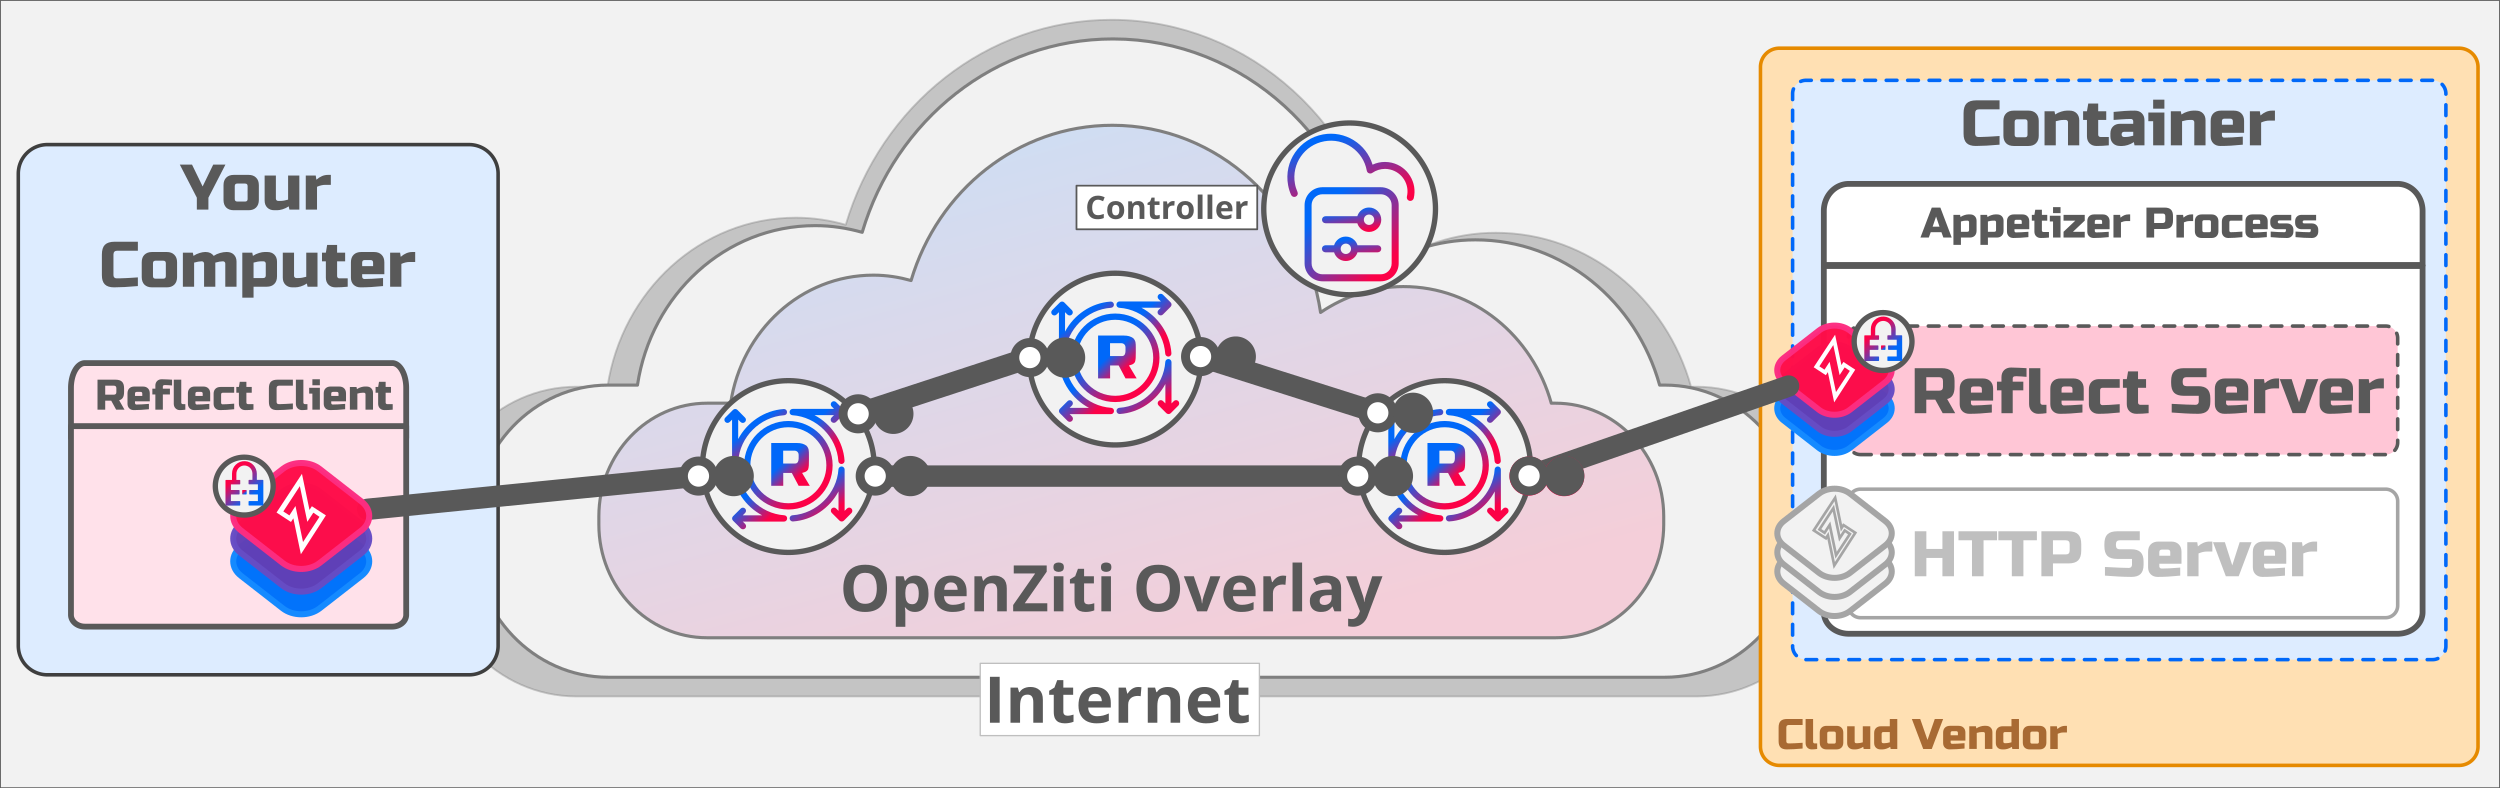 <?xml version="1.0" encoding="UTF-8" standalone="no"?>
<!-- Generated by Microsoft Visio, SVG Export step4.svg Page-6 -->

<svg
   width="19.45in"
   height="6.132in"
   viewBox="0 0 1400.39 441.5"
   xml:space="preserve"
   color-interpolation-filters="sRGB"
   class="st46"
   version="1.1"
   id="svg158"
   sodipodi:docname="step4.svg"
   inkscape:version="1.3.1 (91b66b0783, 2023-11-16)"
   xmlns:inkscape="http://www.inkscape.org/namespaces/inkscape"
   xmlns:sodipodi="http://sodipodi.sourceforge.net/DTD/sodipodi-0.dtd"
   xmlns:xlink="http://www.w3.org/1999/xlink"
   xmlns="http://www.w3.org/2000/svg"
   xmlns:svg="http://www.w3.org/2000/svg"><sodipodi:namedview
   id="namedview158"
   pagecolor="#ffffff"
   bordercolor="#000000"
   borderopacity="0.25"
   inkscape:showpageshadow="2"
   inkscape:pageopacity="0.0"
   inkscape:pagecheckerboard="0"
   inkscape:deskcolor="#d1d1d1"
   inkscape:document-units="in"
   inkscape:zoom="1.1129077"
   inkscape:cx="933.59042"
   inkscape:cy="294.72344"
   inkscape:window-width="2560"
   inkscape:window-height="1369"
   inkscape:window-x="1912"
   inkscape:window-y="-8"
   inkscape:window-maximized="1"
   inkscape:current-layer="svg158" />
	<style
   type="text/css"
   id="style1">
	<![CDATA[
		.st1 {fill:#f2f2f2;stroke:#595959;stroke-linecap:round;stroke-linejoin:round;stroke-width:0.5}
		.st2 {visibility:visible}
		.st3 {fill:#7f7f7f;fill-opacity:0.4;filter:url(#filter_5.3333334922791);stroke:#7f7f7f;stroke-linecap:round;stroke-linejoin:round;stroke-opacity:0.4}
		.st4 {fill:#f2f2f2;stroke:#7f7f7f;stroke-linecap:round;stroke-linejoin:round;stroke-width:1.75}
		.st5 {fill:#ffe0b3;stroke:#e68a00;stroke-linecap:round;stroke-linejoin:round;stroke-width:2}
		.st6 {fill:#a86a33;font-family:Russo One;font-size:2em}
		.st7 {fill:url(#grad0-14);stroke:#7f7f7f;stroke-linecap:round;stroke-linejoin:round;stroke-width:1.75}
		.st8 {fill:#595959;font-family:Open Sans;font-size:3em;font-weight:bold}
		.st9 {fill:#ddecff;stroke:#3f3f3f;stroke-linecap:round;stroke-linejoin:round;stroke-width:2}
		.st10 {fill:#595959;font-family:Russo One;font-size:3em}
		.st11 {font-size:1em}
		.st12 {fill:#ffe1ea;stroke:#595959;stroke-linecap:round;stroke-linejoin:round;stroke-width:3.25}
		.st13 {fill:none;stroke:none;stroke-linecap:round;stroke-linejoin:round;stroke-width:0.5}
		.st14 {fill:#595959;font-family:Russo One;font-size:2em}
		.st15 {fill:#ddecff;stroke:#0068f9;stroke-dasharray:6,6;stroke-linecap:round;stroke-linejoin:round;stroke-width:2}
		.st16 {stroke:#595959;stroke-linecap:round;stroke-linejoin:round;stroke-width:12}
		.st17 {fill:#f2f2f2;stroke:#595959;stroke-linecap:round;stroke-linejoin:round;stroke-width:3}
		.st18 {fill:url(#grad0-52);stroke:none;stroke-linecap:butt;stroke-width:2.04}
		.st19 {fill:#ffffff;marker-end:url(#mrkr42-71);stroke:#595959;stroke-linecap:round;stroke-linejoin:round;stroke-width:5}
		.st20 {fill:#595959;fill-opacity:1;stroke:#595959;stroke-opacity:1;stroke-width:0.665}
		.st21 {fill:#ffffff;stroke:#bfbfbf;stroke-linecap:round;stroke-linejoin:round;stroke-width:0.75}
		.st22 {fill:none;stroke:none;stroke-linecap:round;stroke-linejoin:round;stroke-width:1.75}
		.st23 {fill:url(#grad0-121);stroke:none;stroke-linecap:butt;stroke-width:2.04}
		.st24 {fill:url(#grad0-125);stroke:none;stroke-linecap:butt;stroke-width:2.04}
		.st25 {fill:url(#grad0-129);stroke:none;stroke-linecap:butt;stroke-width:2.04}
		.st26 {fill:url(#grad0-133);stroke:none;stroke-linecap:butt;stroke-width:2.04}
		.st27 {fill:#ffffff;stroke:#595959;stroke-linecap:round;stroke-linejoin:round;stroke-width:3.25}
		.st28 {fill:#ffffff;stroke:#a5a5a5;stroke-linecap:round;stroke-linejoin:round;stroke-width:2}
		.st29 {fill:#bfbfbf;font-family:Russo One;font-size:3em}
		.st30 {fill:#f2f2f2;stroke:#a5a5a5;stroke-linecap:butt;stroke-width:1.504}
		.st31 {fill:#f2f2f2;stroke:#a5a5a5;stroke-linecap:butt;stroke-width:3.38}
		.st32 {fill:#ffc6d6;stroke:#595959;stroke-dasharray:6,6;stroke-linecap:round;stroke-linejoin:round;stroke-width:2}
		.st33 {fill:#0273fb;stroke:none;stroke-linecap:butt;stroke-width:1.504}
		.st34 {fill:none;stroke:#158aff;stroke-linecap:butt;stroke-width:3.38}
		.st35 {fill:#6140b5;fill-opacity:0.98;stroke:none;stroke-linecap:butt;stroke-width:1.504}
		.st36 {fill:none;stroke:#664dc4;stroke-linecap:butt;stroke-opacity:0.98;stroke-width:3.38}
		.st37 {fill:#ff0d49;fill-opacity:0.98;stroke:none;stroke-linecap:butt;stroke-width:1.504}
		.st38 {fill:none;stroke:#fc2d81;stroke-linecap:butt;stroke-opacity:0.98;stroke-width:3.38}
		.st39 {fill:#ffffff;stroke:none;stroke-linecap:butt;stroke-width:1.504}
		.st40 {fill:none;filter:url(#filter_16.666666030884);stroke:#fc2d81;stroke-linecap:round;stroke-linejoin:round;stroke-opacity:0.57}
		.st41 {fill:#ffffff;marker-end:url(#mrkr42-258);stroke:#fc0147;stroke-linecap:round;stroke-linejoin:round;stroke-width:5}
		.st42 {fill:#fc0147;fill-opacity:1;stroke:#fc0147;stroke-opacity:1;stroke-width:0.665}
		.st43 {fill:#ffffff;stroke:#595959;stroke-linecap:round;stroke-linejoin:round;stroke-width:1}
		.st44 {fill:#595959;font-family:Open Sans;font-size:1.5em;font-weight:bold}
		.st45 {fill:url(#grad0-275);stroke:none;stroke-linecap:butt;stroke-width:2.04}
		.st46 {fill:none;fill-rule:evenodd;font-size:12px;overflow:visible;stroke-linecap:square;stroke-miterlimit:3}
	]]>
	</style>

	<defs
   id="Patterns_And_Gradients">
		<linearGradient
   id="grad0-14"
   x1="0"
   y1="0"
   x2="1"
   y2="0"
   gradientTransform="rotate(240 0.5 0.5)">
			<stop
   offset="0"
   stop-color="#fc0147"
   stop-opacity="0.15"
   id="stop1" />
			<stop
   offset="1"
   stop-color="#0068f9"
   stop-opacity="0.15"
   id="stop2" />
		</linearGradient>
		<linearGradient
   id="grad0-52"
   x1="0"
   y1="0"
   x2="1"
   y2="0"
   gradientTransform="rotate(50 0.5 0.5)">
			<stop
   offset="0.34"
   stop-color="#0068f9"
   stop-opacity="1"
   id="stop3" />
			<stop
   offset="0.86"
   stop-color="#fc0147"
   stop-opacity="1"
   id="stop4" />
		</linearGradient>
		<linearGradient
   id="grad0-121"
   x1="0"
   y1="0"
   x2="1"
   y2="0"
   gradientTransform="rotate(-118.142 0.5 0.5)">
			<stop
   offset="0.005"
   stop-color="#fc0147"
   stop-opacity="1"
   id="stop5" />
			<stop
   offset="0.04"
   stop-color="#f4044d"
   stop-opacity="1"
   id="stop6" />
			<stop
   offset="0.9"
   stop-color="#0068f9"
   stop-opacity="1"
   id="stop7" />
		</linearGradient>
		<linearGradient
   id="grad0-125"
   x1="0"
   y1="0"
   x2="1"
   y2="0"
   gradientTransform="rotate(-135 0.5 0.5)">
			<stop
   offset="0.005"
   stop-color="#fc0147"
   stop-opacity="1"
   id="stop8" />
			<stop
   offset="0.04"
   stop-color="#f4044d"
   stop-opacity="1"
   id="stop9" />
			<stop
   offset="0.9"
   stop-color="#0068f9"
   stop-opacity="1"
   id="stop10" />
		</linearGradient>
		<linearGradient
   id="grad0-129"
   x1="0"
   y1="0"
   x2="1"
   y2="0"
   gradientTransform="rotate(-112.384 0.5 0.5)">
			<stop
   offset="0.005"
   stop-color="#fc0147"
   stop-opacity="1"
   id="stop11" />
			<stop
   offset="0.04"
   stop-color="#f4044d"
   stop-opacity="1"
   id="stop12" />
			<stop
   offset="0.9"
   stop-color="#0068f9"
   stop-opacity="1"
   id="stop13" />
		</linearGradient>
		<linearGradient
   id="grad0-133"
   x1="0"
   y1="0"
   x2="1"
   y2="0"
   gradientTransform="rotate(-112.407 0.5 0.5)">
			<stop
   offset="0.005"
   stop-color="#fc0147"
   stop-opacity="1"
   id="stop14" />
			<stop
   offset="0.04"
   stop-color="#f4044d"
   stop-opacity="1"
   id="stop15" />
			<stop
   offset="0.9"
   stop-color="#0068f9"
   stop-opacity="1"
   id="stop16" />
		</linearGradient>
		<linearGradient
   id="grad0-275"
   x1="0"
   y1="0"
   x2="1"
   y2="0"
   gradientTransform="rotate(50 0.5 0.5)">
			<stop
   offset="0.23"
   stop-color="#fc0147"
   stop-opacity="1"
   id="stop17" />
			<stop
   offset="0.86"
   stop-color="#0068f9"
   stop-opacity="1"
   id="stop18" />
		</linearGradient>
	</defs>
	<defs
   id="Markers">
		<g
   id="lend42">
			<path
   d="M 0 0.75 C -0.414 0.75 -0.75 0.414 -0.75 0 -0.75 -0.414 -0.414 -0.75 0 -0.75 0.414 -0.75 0.75 -0.414 0.75 0 0.75 0.414 0.414 0.75 0 0.75 Z "
   style="stroke:none"
   id="path18" />
		</g>
		<marker
   id="mrkr42-71"
   class="st20"
   refX="-1.128"
   orient="auto"
   markerUnits="strokeWidth"
   overflow="visible">
			<use
   xlink:href="#lend42"
   transform="scale(-1.504,-1.504) "
   id="use18" />
		</marker>
		<marker
   id="mrkr42-258"
   class="st42"
   refX="-1.128"
   orient="auto"
   markerUnits="strokeWidth"
   overflow="visible">
			<use
   xlink:href="#lend42"
   transform="scale(-1.504,-1.504) "
   id="use19" />
		</marker>
	</defs>
	<defs
   id="Filters">
		<filter
   id="filter_5.3333334922791"
   x="-0.018"
   y="-0.037"
   width="1.036"
   height="1.074">
			<feGaussianBlur
   stdDeviation="5.333"
   id="feGaussianBlur19" />
		</filter>
		<filter
   id="filter_16.666666030884"
   x="-0.229"
   y="-2.28"
   width="1.458"
   height="5.561">
			<feGaussianBlur
   stdDeviation="16.667"
   id="feGaussianBlur20" />
		</filter>
	</defs>
	<g
   id="g158">
		<title
   id="title20">appetizer-step4</title>
		<g
   id="shape2873-1"
   transform="translate(0.25,-0.25)">
			<title
   id="title21">Rounded Rectangle.245</title>
			<path
   d="M0 441.5 L1399.89 441.5 L1399.89 0.5 L0 0.5 L0 441.5 Z"
   class="st1"
   id="path21" />
		</g>
		<g
   id="shape2874-3"
   transform="translate(265.136,-62.127)">
			<title
   id="title22">Sheet.2874</title>
			<g
   id="shadow2874-4"
   transform="matrix(1.06,0,0,1.06,-22.289,-15.763)"
   class="st2">
				<path
   d="M217.83 192.26 C209.52 189.92 200.75 188.51 191.53 188.51 C141.18 188.51 99.59 227.2 91.94 277.84 L91.94         277.84 L75.53 277.84 L75.53 277.84 C33.95 277.84 0 313.25 0 356.86 L0 356.86 L0 362.49 L0 362.49 C-0         406.1 33.95 441.5 75.53 441.5 L75.53 441.5 L667.44 441.5 L667.44 441.5 C709.03 441.5 742.97 406.1 742.97         362.49 L742.97 362.49 L742.97 356.86 L742.97 356.86 C742.97 313.25 709.03 277.84 667.44 277.84 L667.44         277.84 L664.52 277.84 L664.52 277.84 C651.48 230.95 610.34 196.48 561.33 196.48 C539.98 196.48 520.19         203.28 503.56 214.54 C492.54 140.68 431.85 83.94 358.34 83.94 C292.24 83.94 236.49 129.43 217.83 192.26         Z"
   class="st3"
   id="path22" />
			</g>
			<path
   d="M217.83 192.26 C209.52 189.92 200.75 188.51 191.53 188.51 C141.18 188.51 99.59 227.2 91.94 277.84 L91.94 277.84        L75.53 277.84 L75.53 277.84 C33.95 277.84 0 313.25 0 356.86 L0 356.86 L0 362.49 L0 362.49 C-0 406.1 33.95        441.5 75.53 441.5 L75.53 441.5 L667.44 441.5 L667.44 441.5 C709.03 441.5 742.97 406.1 742.97 362.49 L742.97        362.49 L742.97 356.86 L742.97 356.86 C742.97 313.25 709.03 277.84 667.44 277.84 L667.44 277.84 L664.52 277.84        L664.52 277.84 C651.48 230.95 610.34 196.48 561.33 196.48 C539.98 196.48 520.19 203.28 503.56 214.54 C492.54        140.68 431.85 83.94 358.34 83.94 C292.24 83.94 236.49 129.43 217.83 192.26 Z"
   class="st4"
   id="path23" />
		</g>
		<g
   id="shape3493-8"
   transform="translate(986.136,-12.76)">
			<title
   id="title23">Rounded Rectangle.3109</title>
			<desc
   id="desc23">Cloud Vendor</desc>
			<path
   d="M10.58 441.5 L391.36 441.5 A10.577 10.577 -180 0 0 401.94 430.92 L401.94 50.34 A10.577 10.577 -180 0 0 391.36        39.76 L10.58 39.76 A10.577 10.577 -180 0 0 0 50.34 L0 430.92 A10.577 10.577 -180 0 0 10.58 441.5 Z"
   class="st5"
   id="path24" />
			<path
   d="m 23.6,432.06 q -5.352,0.48 -8.88,0.48 -2.352,0 -3.456,-1.104 -1.104,-1.104 -1.104,-3.456 v -7.68 q 0,-2.52 1.128,-3.648 1.152,-1.152 3.672,-1.152 h 8.64 v 3.36 h -7.68 q -1.44,0 -1.44,1.44 v 7.68 q 0,0.552 0.312,0.888 0.336,0.312 0.84,0.312 0.504,0 1.104,0 0.6,-0.024 1.248,-0.048 0.648,-0.024 1.296,-0.048 0.672,-0.024 1.704,-0.096 1.056,-0.072 2.616,-0.168 z m 8.16,0.24 q -1.608,0.24 -3.072,0.24 -1.44,0 -2.424,-0.984 Q 25.28,430.572 25.28,428.94 v -13.44 h 4.2 v 12.84 q 0,0.36 0.24,0.6 0.24,0.24 0.6,0.24 h 1.44 z m 14.64,-3.6 q 0,1.8 -1.032,2.832 -1.008,1.008 -2.808,1.008 h -5.52 q -1.8,0 -2.832,-1.008 -1.008,-1.032 -1.008,-2.832 v -5.52 q 0,-1.8 1.008,-2.808 1.032,-1.032 2.832,-1.032 h 5.52 q 1.8,0 2.808,1.032 1.032,1.008 1.032,2.808 z m -4.2,-5.16 q 0,-0.96 -0.96,-0.96 h -2.88 q -0.96,0 -0.96,0.96 v 4.8 q 0,0.96 0.96,0.96 h 2.88 q 0.96,0 0.96,-0.96 z M 54.44,429.06 q 1.272,0 2.88,-0.48 v -9 h 4.2 v 12.72 H 57.8 l -0.24,-1.2 q -1.128,0.744 -2.328,1.104 -1.176,0.336 -1.992,0.336 h -1.08 q -1.632,0 -2.616,-0.984 Q 48.56,430.572 48.56,428.94 v -9.36 h 4.2 v 8.64 q 0,0.36 0.24,0.6 0.24,0.24 0.6,0.24 z m 18.48,3.24 -0.24,-1.2 q -1.128,0.744 -2.328,1.104 -1.176,0.336 -1.992,0.336 h -1.08 q -1.632,0 -2.616,-0.984 Q 63.68,430.572 63.68,428.94 v -5.52 q 0,-1.8 1.008,-2.808 1.032,-1.032 2.832,-1.032 h 4.92 v -4.08 h 4.2 v 16.8 z M 69.56,429.06 q 1.272,0 2.88,-0.48 v -5.76 h -3.6 q -0.96,0 -0.96,0.96 v 4.44 q 0,0.36 0.24,0.6 0.24,0.24 0.6,0.24 z m 24,-1.8 4.08,-11.76 h 4.68 l -6.36,16.8 H 91.16 L 84.8,415.5 h 4.68 z m 13.92,-4.92 q -0.96,0 -0.96,0.96 v 1.32 h 4.08 v -1.32 q 0,-0.96 -0.96,-0.96 z m 6.84,9.72 q -4.632,0.48 -8.4,0.48 -1.632,0 -2.616,-0.984 -0.984,-0.984 -0.984,-2.616 v -5.76 q 0,-1.8 1.008,-2.808 1.032,-1.032 2.832,-1.032 h 4.8 q 1.8,0 2.808,1.032 1.032,1.008 1.032,2.808 v 4.44 h -8.28 v 0.96 q 0,0.36 0.24,0.6 0.24,0.24 0.6,0.24 2.376,0 6.96,-0.36 z m 9.72,-9.24 q -1.272,0 -2.88,0.48 v 9 h -4.2 v -12.72 h 3.72 l 0.24,1.2 q 1.128,-0.744 2.304,-1.08 1.2,-0.36 2.016,-0.36 h 1.08 q 1.632,0 2.616,0.984 0.984,0.984 0.984,2.616 v 9.36 h -4.2 v -8.64 q 0,-0.36 -0.24,-0.6 -0.24,-0.24 -0.6,-0.24 z m 17.04,9.48 -0.24,-1.2 q -1.128,0.744 -2.328,1.104 -1.176,0.336 -1.992,0.336 h -1.08 q -1.632,0 -2.616,-0.984 -0.984,-0.984 -0.984,-2.616 v -5.52 q 0,-1.8 1.008,-2.808 1.032,-1.032 2.832,-1.032 h 4.92 v -4.08 h 4.2 v 16.8 z M 137.719,429.06 q 1.272,0 2.88,-0.48 v -5.76 h -3.6 q -0.96,0 -0.96,0.96 v 4.44 q 0,0.36 0.24,0.6 0.24,0.24 0.6,0.24 z m 22.44,-0.36 q 0,1.8 -1.032,2.832 -1.008,1.008 -2.808,1.008 h -5.52 q -1.8,0 -2.832,-1.008 -1.008,-1.032 -1.008,-2.832 v -5.52 q 0,-1.8 1.008,-2.808 1.032,-1.032 2.832,-1.032 h 5.52 q 1.8,0 2.808,1.032 1.032,1.008 1.032,2.808 z m -4.2,-5.16 q 0,-0.96 -0.96,-0.96 h -2.88 q -0.96,0 -0.96,0.96 v 4.8 q 0,0.96 0.96,0.96 h 2.88 q 0.96,0 0.96,-0.96 z m 13.68,-0.48 q -1.512,0 -3.12,0.72 v 8.52 h -4.2 v -12.72 h 3.72 l 0.24,1.56 q 2.064,-1.8 4.32,-1.8 h 1.08 v 3.72 z"
   id="text24"
   class="st6"
   style="font-size:47.999px;font-family:'Russo One';fill:#a86a33"
   aria-label="Cloud Vendor" />		</g>
		<g
   id="shape3206-11"
   transform="translate(335.452,-84.26)">
			<title
   id="title24">Sheet.3206</title>
			<desc
   id="desc24">OpenZiti Overlay</desc>
			<path
   d="M174.89 241.4 C168.21 239.52 161.17 238.39 153.77 238.39 C113.34 238.39 79.95 269.45 73.82 310.11 L73.82 310.11        L60.64 310.11 L60.64 310.11 C27.25 310.11 0 338.53 0 373.55 L0 373.55 L0 378.06 L0 378.06 C-0 413.08 27.25        441.5 60.64 441.5 L60.64 441.5 L535.85 441.5 L535.85 441.5 C569.23 441.5 596.49 413.08 596.49 378.06 L596.49        378.06 L596.49 373.55 L596.49 373.55 C596.49 338.53 569.23 310.11 535.85 310.11 L535.85 310.11 L533.5 310.11        L533.5 310.11 C523.03 272.46 490 244.79 450.66 244.79 C433.51 244.79 417.63 250.25 404.28 259.29 C395.43        199.99 346.7 154.44 287.69 154.44 C234.62 154.44 189.86 190.96 174.89 241.4 Z"
   class="st7"
   id="path25" />
			<path
   d="m 161.411,413.815 q 0,2.971 -0.738,5.414 -0.738,2.426 -2.25,4.184 -1.494,1.758 -3.797,2.707 -2.303,0.932 -5.449,0.932 -3.146,0 -5.449,-0.932 -2.303,-0.949 -3.814,-2.707 -1.494,-1.758 -2.232,-4.201 -0.738,-2.443 -0.738,-5.432 0,-3.99 1.301,-6.943 1.318,-2.971 4.043,-4.605 2.725,-1.635 6.926,-1.635 4.184,0 6.873,1.635 2.707,1.635 4.008,4.605 1.318,2.971 1.318,6.979 z m -18.756,0 q 0,2.689 0.668,4.641 0.686,1.934 2.127,2.988 1.441,1.037 3.727,1.037 2.32,0 3.762,-1.037 1.441,-1.055 2.092,-2.988 0.668,-1.951 0.668,-4.641 0,-4.043 -1.512,-6.363 -1.512,-2.32 -4.975,-2.32 -2.303,0 -3.762,1.055 -1.441,1.037 -2.127,2.988 -0.668,1.934 -0.668,4.641 z m 34.594,-7.137 q 3.322,0 5.361,2.584 2.057,2.584 2.057,7.576 0,3.34 -0.967,5.625 -0.967,2.268 -2.672,3.428 -1.705,1.16 -3.92,1.16 -1.424,0 -2.443,-0.352 -1.02,-0.369 -1.74,-0.932 -0.721,-0.58 -1.248,-1.23 h -0.281 q 0.141,0.703 0.211,1.441 0.07,0.738 0.07,1.441 v 7.928 h -5.361 v -28.301 h 4.359 l 0.756,2.549 h 0.246 q 0.527,-0.791 1.283,-1.459 0.756,-0.668 1.811,-1.055 1.072,-0.404 2.479,-0.404 z m -1.723,4.289 q -1.406,0 -2.232,0.58 -0.826,0.58 -1.213,1.74 -0.369,1.16 -0.404,2.936 v 0.58 q 0,1.898 0.352,3.217 0.369,1.318 1.213,2.004 0.861,0.686 2.355,0.686 1.23,0 2.021,-0.686 0.791,-0.686 1.178,-2.004 0.404,-1.336 0.404,-3.252 0,-2.883 -0.896,-4.342 -0.896,-1.459 -2.777,-1.459 z m 21.674,-4.289 q 2.725,0 4.693,1.055 1.969,1.037 3.041,3.023 1.072,1.986 1.072,4.852 v 2.602 h -12.674 q 0.088,2.268 1.354,3.568 1.283,1.283 3.551,1.283 1.881,0 3.445,-0.387 1.564,-0.387 3.217,-1.16 v 4.148 q -1.459,0.721 -3.059,1.055 -1.582,0.334 -3.85,0.334 -2.953,0 -5.238,-1.09 -2.268,-1.09 -3.568,-3.322 -1.283,-2.232 -1.283,-5.625 0,-3.445 1.16,-5.73 1.178,-2.303 3.27,-3.445 2.092,-1.16 4.869,-1.16 z m 0.035,3.814 q -1.564,0 -2.602,1.002 -1.02,1.002 -1.178,3.146 h 7.523 q -0.018,-1.195 -0.439,-2.127 -0.404,-0.932 -1.23,-1.477 -0.809,-0.545 -2.074,-0.545 z m 24.293,-3.814 q 3.146,0 5.062,1.723 1.916,1.705 1.916,5.484 v 12.814 h -5.361 V 415.221 q 0,-2.109 -0.773,-3.182 -0.756,-1.072 -2.391,-1.072 -2.461,0 -3.357,1.67 -0.896,1.67 -0.896,4.816 v 9.246 h -5.361 v -19.652 h 4.096 l 0.721,2.514 h 0.299 q 0.633,-1.02 1.564,-1.652 0.949,-0.633 2.092,-0.932 1.16,-0.299 2.391,-0.299 z m 29.672,20.021 h -19.125 v -3.533 l 12.322,-17.666 H 232.409 v -4.5 h 18.457 v 3.516 l -12.305,17.684 h 12.639 z m 9.035,-19.652 v 19.652 h -5.361 v -19.652 z m -2.672,-7.699 q 1.195,0 2.057,0.562 0.861,0.545 0.861,2.057 0,1.494 -0.861,2.074 -0.861,0.562 -2.057,0.562 -1.213,0 -2.074,-0.562 -0.844,-0.58 -0.844,-2.074 0,-1.512 0.844,-2.057 0.861,-0.562 2.074,-0.562 z m 16.576,23.432 q 0.879,0 1.705,-0.176 0.844,-0.176 1.67,-0.439 v 3.99 q -0.861,0.387 -2.145,0.633 -1.266,0.264 -2.777,0.264 -1.758,0 -3.164,-0.562 -1.389,-0.58 -2.197,-1.986 -0.791,-1.424 -0.791,-3.955 v -9.475 h -2.566 v -2.268 l 2.953,-1.793 1.547,-4.148 h 3.428 v 4.184 h 5.502 v 4.025 h -5.502 v 9.475 q 0,1.125 0.633,1.688 0.65,0.545 1.705,0.545 z m 12.709,-15.732 v 19.652 h -5.361 v -19.652 z m -2.672,-7.699 q 1.195,0 2.057,0.562 0.861,0.545 0.861,2.057 0,1.494 -0.861,2.074 -0.861,0.562 -2.057,0.562 -1.213,0 -2.074,-0.562 -0.844,-0.58 -0.844,-2.074 0,-1.512 0.844,-2.057 0.861,-0.562 2.074,-0.562 z m 41.396,14.467 q 0,2.971 -0.738,5.414 -0.738,2.426 -2.25,4.184 -1.494,1.758 -3.797,2.707 -2.303,0.932 -5.449,0.932 -3.146,0 -5.449,-0.932 -2.303,-0.949 -3.814,-2.707 -1.494,-1.758 -2.232,-4.201 -0.738,-2.443 -0.738,-5.432 0,-3.99 1.301,-6.943 1.318,-2.971 4.043,-4.605 2.725,-1.635 6.926,-1.635 4.184,0 6.873,1.635 2.707,1.635 4.008,4.605 1.318,2.971 1.318,6.979 z m -18.756,0 q 0,2.689 0.668,4.641 0.686,1.934 2.127,2.988 1.441,1.037 3.727,1.037 2.32,0 3.762,-1.037 1.441,-1.055 2.092,-2.988 0.668,-1.951 0.668,-4.641 0,-4.043 -1.512,-6.363 -1.512,-2.32 -4.975,-2.32 -2.303,0 -3.762,1.055 -1.441,1.037 -2.127,2.988 -0.668,1.934 -0.668,4.641 z m 28.336,12.885 -7.488,-19.652 h 5.607 l 3.797,11.197 q 0.316,0.984 0.492,2.074 0.193,1.09 0.264,1.951 h 0.141 q 0.053,-0.932 0.246,-1.986 0.211,-1.055 0.545,-2.039 l 3.779,-11.197 h 5.607 l -7.488,19.652 z m 23.906,-20.021 q 2.725,0 4.693,1.055 1.969,1.037 3.041,3.023 1.072,1.986 1.072,4.852 v 2.602 H 355.192 q 0.088,2.268 1.354,3.568 1.283,1.283 3.551,1.283 1.881,0 3.445,-0.387 1.564,-0.387 3.217,-1.16 v 4.148 q -1.459,0.721 -3.059,1.055 -1.582,0.334 -3.85,0.334 -2.953,0 -5.238,-1.09 -2.268,-1.09 -3.568,-3.322 -1.283,-2.232 -1.283,-5.625 0,-3.445 1.16,-5.73 1.178,-2.303 3.27,-3.445 2.092,-1.16 4.869,-1.16 z m 0.035,3.814 q -1.564,0 -2.602,1.002 -1.02,1.002 -1.178,3.146 h 7.523 q -0.018,-1.195 -0.439,-2.127 -0.404,-0.932 -1.23,-1.477 -0.809,-0.545 -2.074,-0.545 z m 24.1,-3.814 q 0.404,0 0.932,0.053 0.545,0.035 0.879,0.105 l -0.404,5.027 q -0.264,-0.088 -0.756,-0.123 -0.475,-0.053 -0.826,-0.053 -1.037,0 -2.021,0.264 -0.967,0.264 -1.74,0.861 -0.773,0.58 -1.23,1.547 -0.439,0.949 -0.439,2.338 v 10.002 h -5.361 v -19.652 h 4.061 l 0.791,3.305 h 0.264 q 0.58,-1.002 1.441,-1.828 0.879,-0.844 1.986,-1.336 1.125,-0.51 2.426,-0.51 z m 10.74,20.021 h -5.361 v -27.352 h 5.361 z m 13.676,-20.057 q 3.955,0 6.064,1.723 2.109,1.723 2.109,5.238 v 13.096 h -3.744 l -1.037,-2.672 h -0.141 q -0.844,1.055 -1.723,1.723 -0.879,0.668 -2.021,0.984 -1.143,0.316 -2.777,0.316 -1.74,0 -3.129,-0.668 -1.371,-0.668 -2.162,-2.039 -0.791,-1.389 -0.791,-3.516 0,-3.129 2.197,-4.605 2.197,-1.494 6.592,-1.652 l 3.41,-0.105 v -0.861 q 0,-1.547 -0.809,-2.268 -0.809,-0.721 -2.25,-0.721 -1.424,0 -2.795,0.404 -1.371,0.404 -2.742,1.02 l -1.775,-3.621 q 1.564,-0.826 3.498,-1.301 1.951,-0.475 4.025,-0.475 z m 2.848,10.951 -2.074,0.07 q -2.602,0.07 -3.621,0.932 -1.002,0.861 -1.002,2.268 0,1.23 0.721,1.758 0.721,0.51 1.881,0.51 1.723,0 2.9,-1.02 1.195,-1.02 1.195,-2.9 z m 8.033,-10.547 h 5.871 l 3.709,11.057 q 0.176,0.527 0.299,1.072 0.123,0.545 0.211,1.125 0.088,0.58 0.141,1.213 h 0.105 q 0.105,-0.949 0.281,-1.775 0.193,-0.826 0.475,-1.635 l 3.639,-11.057 h 5.748 l -8.314,22.166 q -0.756,2.039 -1.969,3.393 -1.213,1.371 -2.795,2.057 -1.564,0.686 -3.445,0.686 -0.914,0 -1.582,-0.105 -0.668,-0.088 -1.143,-0.193 v -4.254 q 0.369,0.088 0.932,0.158 0.562,0.07 1.178,0.07 1.125,0 1.934,-0.475 0.809,-0.475 1.354,-1.283 0.545,-0.791 0.861,-1.74 l 0.316,-0.967 z"
   id="text25"
   class="st8"
   style="font-weight:bold;font-size:108px;font-family:'Open Sans';fill:#595959"
   aria-label="OpenZiti Overlay" />		</g>
		<g
   id="shape2875-16"
   transform="translate(10.25,-63.5)">
			<title
   id="title25">Rounded Rectangle</title>
			<desc
   id="desc25">Your Computer</desc>
			<path
   d="M16.29 441.5 L252.48 441.5 A16.289 16.289 -180 0 0 268.77 425.21 L268.77 160.79 A16.289 16.289 -180 0 0 252.48        144.5 L16.29 144.5 A16.289 16.289 -180 0 0 0 160.79 L0 425.21 A16.289 16.289 -180 0 0 16.29 441.5 Z"
   class="st9"
   id="path26" />
			<g
   id="text26"
   class="st10"
   style="font-size:36px;font-family:'Russo One';fill:#595959"
   aria-label="Your Computer"><path
     d="m 90.47,155.7 h 6.84 l 5.94,12.24 5.94,-12.24 h 6.84 l -9.54,18.54 v 6.66 h -6.48 v -6.66 z m 44.28,19.8 q 0,2.7 -1.548,4.248 -1.512,1.512 -4.212,1.512 h -8.28 q -2.7,0 -4.248,-1.512 -1.512,-1.548 -1.512,-4.248 v -8.28 q 0,-2.7 1.512,-4.212 1.548,-1.548 4.248,-1.548 h 8.28 q 2.7,0 4.212,1.548 1.548,1.512 1.548,4.212 z m -6.3,-7.74 q 0,-1.44 -1.44,-1.44 h -4.32 q -1.44,0 -1.44,1.44 v 7.2 q 0,1.44 1.44,1.44 h 4.32 q 1.44,0 1.44,-1.44 z m 18.36,8.28 q 1.908,0 4.32,-0.72 v -13.5 h 6.3 v 19.08 h -5.58 l -0.36,-1.8 q -1.692,1.116 -3.492,1.656 -1.764,0.504 -2.988,0.504 h -1.62 q -2.448,0 -3.924,-1.476 -1.476,-1.476 -1.476,-3.924 v -14.04 h 6.3 v 12.96 q 0,0.54 0.36,0.9 0.36,0.36 0.9,0.36 z m 25.2,-9 q -2.268,0 -4.68,1.08 v 12.78 h -6.3 v -19.08 h 5.58 l 0.36,2.34 q 3.096,-2.7 6.48,-2.7 h 1.62 v 5.58 z"
     id="path159" /><path
     d="m 66.98,223.74 q -8.028,0.72 -13.32,0.72 -3.528,0 -5.184,-1.656 -1.656,-1.656 -1.656,-5.184 v -11.52 q 0,-3.78 1.692,-5.472 1.728,-1.728 5.508,-1.728 h 12.96 v 5.04 h -11.52 q -2.16,0 -2.16,2.16 v 11.52 q 0,0.828 0.468,1.332 0.504,0.468 1.26,0.468 0.756,0 1.656,0 0.9,-0.036 1.872,-0.072 0.972,-0.036 1.944,-0.072 1.008,-0.036 2.556,-0.144 1.584,-0.108 3.924,-0.252 z m 21.96,-5.04 q 0,2.7 -1.548,4.248 -1.512,1.512 -4.212,1.512 h -8.28 q -2.7,0 -4.248,-1.512 -1.512,-1.548 -1.512,-4.248 v -8.28 q 0,-2.7 1.512,-4.212 1.548,-1.548 4.248,-1.548 h 8.28 q 2.7,0 4.212,1.548 1.548,1.512 1.548,4.212 z m -6.3,-7.74 q 0,-1.44 -1.44,-1.44 h -4.32 q -1.44,0 -1.44,1.44 v 7.2 q 0,1.44 1.44,1.44 h 4.32 q 1.44,0 1.44,-1.44 z m 22.32,-6.3 q 2.916,0 4.5,2.16 1.656,-1.116 3.564,-1.62 1.944,-0.54 3.456,-0.54 h 0.36 q 2.448,0 3.924,1.476 1.476,1.476 1.476,3.924 v 14.04 h -6.3 v -12.96 q 0,-0.54 -0.36,-0.9 -0.36,-0.36 -0.9,-0.36 h -0.18 q -1.62,0 -4.14,0.72 v 13.5 h -6.3 v -12.96 q 0,-0.54 -0.36,-0.9 -0.36,-0.36 -0.9,-0.36 h -0.18 q -1.62,0 -4.14,0.72 v 13.5 h -6.3 v -19.08 h 5.58 l 0.36,1.8 q 1.692,-1.116 3.456,-1.62 1.8,-0.54 3.024,-0.54 z m 31.14,5.22 q -1.908,0 -4.32,0.72 v 8.64 h 5.4 q 1.44,0 1.44,-1.44 v -6.66 q 0,-0.54 -0.36,-0.9 -0.36,-0.36 -0.9,-0.36 z m -4.32,14.22 v 6.12 h -6.3 v -25.2 h 5.58 l 0.36,1.8 q 1.692,-1.116 3.456,-1.62 1.8,-0.54 3.024,-0.54 h 1.62 q 2.448,0 3.924,1.476 1.476,1.476 1.476,3.924 v 8.28 q 0,2.7 -1.548,4.248 -1.512,1.512 -4.212,1.512 z m 25.2,-4.86 q 1.908,0 4.32,-0.72 v -13.5 h 6.3 v 19.08 h -5.58 l -0.36,-1.8 q -1.692,1.116 -3.492,1.656 -1.764,0.504 -2.988,0.504 h -1.62 q -2.448,0 -3.924,-1.476 -1.476,-1.476 -1.476,-3.924 v -14.04 h 6.3 v 12.96 q 0,0.54 0.36,0.9 0.36,0.36 0.9,0.36 z m 27.54,4.86 q -3.492,0.36 -6.84,0.36 -2.448,0 -3.924,-1.476 -1.476,-1.476 -1.476,-3.924 v -9.18 h -2.16 v -4.86 h 2.16 l 0.72,-4.32 h 5.58 v 4.32 h 4.5 v 4.86 h -4.5 v 8.28 q 0,0.54 0.36,0.9 0.36,0.36 0.9,0.36 h 4.68 z m 9.54,-14.94 q -1.44,0 -1.44,1.44 v 1.98 h 6.12 v -1.98 q 0,-1.44 -1.44,-1.44 z m 10.26,14.58 q -6.948,0.72 -12.6,0.72 -2.448,0 -3.924,-1.476 -1.476,-1.476 -1.476,-3.924 v -8.64 q 0,-2.7 1.512,-4.212 1.548,-1.548 4.248,-1.548 h 7.2 q 2.7,0 4.212,1.548 1.548,1.512 1.548,4.212 v 6.66 h -12.42 v 1.44 q 0,0.54 0.36,0.9 0.36,0.36 0.9,0.36 3.564,0 10.44,-0.54 z m 14.94,-13.5 q -2.268,0 -4.68,1.08 v 12.78 h -6.3 v -19.08 h 5.58 l 0.36,2.34 q 3.096,-2.7 6.48,-2.7 h 1.62 v 5.58 z"
     id="path160" /></g>		</g>
		<g
   id="group2966-20"
   transform="translate(28.25,-90.5)">
			<title
   id="title26">Sheet.2966</title>
			<g
   id="group2967-21"
   transform="translate(11.502,5.68434E-14)">
				<title
   id="title27">Sheet.2967</title>
				<g
   id="shape2968-22"
   transform="translate(1.8705E-12,-105.73)">
					<title
   id="title28">Sheet.2968</title>
					<path
   d="M0 441.5 L187.78 441.5 L187.78 413.58 A7.824 13.962 -180 0 0 179.95 399.61 L7.82 399.61 A7.824          13.962 -180 0 0 0 413.58 L0 441.5 Z"
   class="st12"
   id="path28" />
				</g>
				<g
   id="shape2969-24">
					<title
   id="title29">Sheet.2969</title>
					<path
   d="M0 329.2 L0 434.89 A7.824 6.606 -180 0 0 7.82 441.5 L179.95 441.5 A7.824 6.606 -180 0 0 187.78 434.89          L187.78 329.2 L0 329.2 Z"
   class="st12"
   id="path29" />
				</g>
			</g>
			<g
   id="shape2971-26"
   transform="translate(0,-112.298)">
				<title
   id="title30">Virtual server.16</title>
				<desc
   id="desc30">Reflect Client</desc>
				<path
   id="rect30"
   class="st13"
   style="stroke-width:0.5;stroke-linecap:round;stroke-linejoin:round"
   d="m 0,408.662 h 216.668 v 32.838 H 0 Z" />
				<path
   d="m 26.37,415.48 h 10.08 q 2.52,0 3.648,1.152 1.152,1.128 1.152,3.648 v 2.16 q 0,1.992 -0.672,3.096 -0.648,1.104 -2.088,1.464 l 3,5.28 h -4.68 l -2.76,-5.04 H 30.69 V 432.28 h -4.32 z m 10.56,4.8 q 0,-1.44 -1.44,-1.44 h -4.8 v 5.04 h 4.8 q 1.44,0 1.44,-1.44 z m 11.4,2.04 q -0.96,0 -0.96,0.96 v 1.32 h 4.08 v -1.32 q 0,-0.96 -0.96,-0.96 z m 6.84,9.72 q -4.632,0.48 -8.4,0.48 -1.632,0 -2.616,-0.984 -0.984,-0.984 -0.984,-2.616 v -5.76 q 0,-1.8 1.008,-2.808 1.032,-1.032 2.832,-1.032 h 4.8 q 1.8,0 2.808,1.032 1.032,1.008 1.032,2.808 v 4.44 h -8.28 v 0.96 q 0,0.36 0.24,0.6 0.24,0.24 0.6,0.24 2.376,0 6.96,-0.36 z m 12.96,-13.32 q -0.696,-0.048 -1.848,-0.144 -1.152,-0.096 -1.992,-0.096 -0.84,0 -1.08,0.24 -0.24,0.24 -0.24,0.6 v 1.2 h 3.96 v 3.24 h -3.96 V 432.28 h -4.2 v -8.52 h -1.68 v -3.24 h 1.68 v -1.68 q 0,-1.632 0.984,-2.616 0.984,-0.984 2.616,-0.984 1.464,0 3.096,0.096 1.632,0.096 2.664,0.144 z M 75.57,432.28 q -1.608,0.24 -3.072,0.24 -1.44,0 -2.424,-0.984 -0.984,-0.984 -0.984,-2.616 v -13.44 h 4.2 v 12.84 q 0,0.36 0.24,0.6 0.24,0.24 0.6,0.24 h 1.44 z m 6.6,-9.96 q -0.96,0 -0.96,0.96 v 1.32 h 4.08 v -1.32 q 0,-0.96 -0.96,-0.96 z m 6.84,9.72 q -4.632,0.48 -8.4,0.48 -1.632,0 -2.616,-0.984 -0.984,-0.984 -0.984,-2.616 v -5.76 q 0,-1.8 1.008,-2.808 1.032,-1.032 2.832,-1.032 h 4.8 q 1.8,0 2.808,1.032 1.032,1.008 1.032,2.808 v 4.44 h -8.28 v 0.96 q 0,0.36 0.24,0.6 0.24,0.24 0.6,0.24 2.376,0 6.96,-0.36 z m 13.92,0 q -4.488,0.48 -7.92,0.48 -1.632,0 -2.616,-0.984 -0.984,-0.984 -0.984,-2.616 v -5.52 q 0,-1.8 1.008,-2.808 1.032,-1.032 2.832,-1.032 h 7.68 v 3.24 h -6.36 q -0.96,0 -0.96,0.96 v 4.68 q 0,0.36 0.24,0.6 0.24,0.24 0.6,0.24 2.16,0 6.48,-0.36 z m 10.8,0.24 q -2.328,0.24 -4.56,0.24 -1.632,0 -2.616,-0.984 -0.984,-0.984 -0.984,-2.616 v -6.12 h -1.44 v -3.24 h 1.44 l 0.48,-2.88 h 3.72 v 2.88 h 3 v 3.24 h -3 v 5.52 q 0,0.36 0.24,0.6 0.24,0.24 0.6,0.24 h 3.12 z m 22.08,-0.24 q -5.352,0.48 -8.88,0.48 -2.352,0 -3.456,-1.104 -1.104,-1.104 -1.104,-3.456 v -7.68 q 0,-2.52 1.128,-3.648 1.152,-1.152 3.672,-1.152 h 8.64 v 3.36 h -7.68 q -1.44,0 -1.44,1.44 v 7.68 q 0,0.552 0.312,0.888 0.336,0.312 0.84,0.312 0.504,0 1.104,0 0.6,-0.024 1.248,-0.048 0.648,-0.024 1.296,-0.048 0.672,-0.024 1.704,-0.096 1.056,-0.072 2.616,-0.168 z m 8.16,0.24 q -1.608,0.24 -3.072,0.24 -1.44,0 -2.424,-0.984 -0.984,-0.984 -0.984,-2.616 v -13.44 h 4.2 v 12.84 q 0,0.36 0.24,0.6 0.24,0.24 0.6,0.24 h 1.44 z m 6.96,-12.24 V 432.28 h -4.2 v -9 h -1.8 v -3.24 z m -4.2,-4.8 h 4.2 v 3.36 h -4.2 z m 11.52,7.08 q -0.96,0 -0.96,0.96 v 1.32 h 4.08 v -1.32 q 0,-0.96 -0.96,-0.96 z m 6.84,9.72 q -4.632,0.48 -8.4,0.48 -1.632,0 -2.616,-0.984 -0.984,-0.984 -0.984,-2.616 v -5.76 q 0,-1.8 1.008,-2.808 1.032,-1.032 2.832,-1.032 h 4.8 q 1.8,0 2.808,1.032 1.032,1.008 1.032,2.808 v 4.44 h -8.28 v 0.96 q 0,0.36 0.24,0.6 0.24,0.24 0.6,0.24 2.376,0 6.96,-0.36 z m 9.72,-9.24 q -1.272,0 -2.88,0.48 V 432.28 h -4.2 v -12.72 h 3.72 l 0.24,1.2 q 1.128,-0.744 2.304,-1.08 1.2,-0.36 2.016,-0.36 h 1.08 q 1.632,0 2.616,0.984 0.984,0.984 0.984,2.616 V 432.28 h -4.2 v -8.64 q 0,-0.36 -0.24,-0.6 -0.24,-0.24 -0.6,-0.24 z m 16.92,9.48 q -2.328,0.24 -4.56,0.24 -1.632,0 -2.616,-0.984 -0.984,-0.984 -0.984,-2.616 v -6.12 h -1.44 v -3.24 h 1.44 l 0.48,-2.88 h 3.72 v 2.88 h 3 v 3.24 h -3 v 5.52 q 0,0.36 0.24,0.6 0.24,0.24 0.6,0.24 h 3.12 z"
   id="text30"
   class="st14"
   style="font-size:47.999px;font-family:'Russo One';fill:#595959"
   aria-label="Reflect Client" />			</g>
		</g>
		<g
   id="shape3108-29"
   transform="translate(1004.14,-72.005)">
			<title
   id="title31">Rounded Rectangle.3108</title>
			<desc
   id="desc31">Container</desc>
			<path
   d="M7.49 441.5 L358.45 441.5 A7.494 7.494 -180 0 0 365.94 434.01 L365.94 124.5 A7.494 7.494 -180 0 0 358.45        117 L7.49 117 A7.494 7.494 -180 0 0 -0 124.5 L0 434.01 A7.494 7.494 -180 0 0 7.49 441.5 Z"
   class="st15"
   id="path31" />
			<path
   d="m 115.92,153.05 q -8.028,0.72 -13.32,0.72 -3.528,0 -5.184,-1.656 -1.656,-1.656 -1.656,-5.184 v -11.52 q 0,-3.78 1.692,-5.472 1.728,-1.728 5.508,-1.728 h 12.96 v 5.04 H 104.4 q -2.16,0 -2.16,2.16 v 11.52 q 0,0.828 0.468,1.332 0.504,0.468 1.26,0.468 0.756,0 1.656,0 0.9,-0.036 1.872,-0.072 0.972,-0.036 1.944,-0.072 1.008,-0.036 2.556,-0.144 1.584,-0.108 3.924,-0.252 z m 21.96,-5.04 q 0,2.7 -1.548,4.248 -1.512,1.512 -4.212,1.512 h -8.28 q -2.7,0 -4.248,-1.512 -1.512,-1.548 -1.512,-4.248 v -8.28 q 0,-2.7 1.512,-4.212 1.548,-1.548 4.248,-1.548 h 8.28 q 2.7,0 4.212,1.548 1.548,1.512 1.548,4.212 z m -6.3,-7.74 q 0,-1.44 -1.44,-1.44 h -4.32 q -1.44,0 -1.44,1.44 v 7.2 q 0,1.44 1.44,1.44 h 4.32 q 1.44,0 1.44,-1.44 z M 151.74,139.19 q -1.908,0 -4.32,0.72 v 13.5 h -6.3 v -19.08 h 5.58 l 0.36,1.8 q 1.692,-1.116 3.456,-1.62 1.8,-0.54 3.024,-0.54 h 1.62 q 2.448,0 3.924,1.476 1.476,1.476 1.476,3.924 v 14.04 h -6.3 v -12.96 q 0,-0.54 -0.36,-0.9 -0.36,-0.36 -0.9,-0.36 z m 25.38,14.22 q -3.492,0.36 -6.84,0.36 -2.448,0 -3.924,-1.476 -1.476,-1.476 -1.476,-3.924 v -9.18 h -2.16 v -4.86 h 2.16 l 0.72,-4.32 h 5.58 v 4.32 h 4.5 v 4.86 h -4.5 v 8.28 q 0,0.54 0.36,0.9 0.36,0.36 0.9,0.36 h 4.68 z m 9.36,-4.68 q 1.908,0 4.32,-0.72 v -2.16 h -5.22 q -0.54,0 -0.9,0.36 -0.36,0.36 -0.36,0.9 v 0.36 q 0,0.54 0.36,0.9 0.36,0.36 0.9,0.36 z m -6.66,-14.04 q 6.588,-0.72 11.88,-0.72 2.448,0 3.924,1.476 1.476,1.476 1.476,3.924 v 14.04 h -5.58 l -0.36,-1.8 q -1.692,1.116 -3.492,1.656 -1.764,0.504 -2.988,0.504 h -1.26 q -2.448,0 -3.924,-1.476 -1.476,-1.476 -1.476,-3.924 v -1.62 q 0,-2.448 1.476,-3.924 1.476,-1.476 3.924,-1.476 h 7.38 v -1.44 q 0,-0.54 -0.36,-0.9 -0.36,-0.36 -0.9,-0.36 -2.34,0 -5.184,0.216 -2.808,0.216 -4.536,0.324 z m 28.44,0.36 v 18.36 h -6.3 v -13.5 h -2.7 v -4.86 z m -6.3,-7.2 h 6.3 v 5.04 h -6.3 z m 20.52,11.34 q -1.908,0 -4.32,0.72 v 13.5 h -6.3 v -19.08 h 5.58 l 0.36,1.8 q 1.692,-1.116 3.456,-1.62 1.8,-0.54 3.024,-0.54 h 1.62 q 2.448,0 3.924,1.476 1.476,1.476 1.476,3.924 v 14.04 h -6.3 v -12.96 q 0,-0.54 -0.36,-0.9 -0.36,-0.36 -0.9,-0.36 z m 19.44,-0.72 q -1.44,0 -1.44,1.44 v 1.98 h 6.12 v -1.98 q 0,-1.44 -1.44,-1.44 z m 10.26,14.58 q -6.948,0.72 -12.6,0.72 -2.448,0 -3.924,-1.476 -1.476,-1.476 -1.476,-3.924 v -8.64 q 0,-2.7 1.512,-4.212 1.548,-1.548 4.248,-1.548 h 7.2 q 2.7,0 4.212,1.548 1.548,1.512 1.548,4.212 v 6.66 h -12.42 v 1.44 q 0,0.54 0.36,0.9 0.36,0.36 0.9,0.36 3.564,0 10.44,-0.54 z m 14.94,-13.5 q -2.268,0 -4.68,1.08 v 12.78 h -6.3 v -19.08 h 5.58 l 0.36,2.34 q 3.096,-2.7 6.48,-2.7 h 1.62 v 5.58 z"
   id="text31"
   class="st10"
   style="font-size:108px;font-family:'Russo One';fill:#595959"
   aria-label="Container" />		</g>
		<g
   id="shape3286-32"
   transform="translate(752.101,-165.822)">
			<title
   id="title32">Dynamic connector.3286</title>
			<path
   d="M0 432.5 L-253.41 432.5"
   class="st16"
   id="path32" />
		</g>
		<g
   id="shape3292-35"
   transform="translate(568.864,-238.571)">
			<title
   id="title33">Dynamic connector.3292</title>
			<path
   d="M0 441.5 L-80.15 467.75"
   class="st16"
   id="path33" />
		</g>
		<g
   id="shape3295-38"
   transform="translate(763.746,-212.812)">
			<title
   id="title34">Dynamic connector.3295</title>
			<path
   d="M0 441.5 L-83.2 415.1"
   class="st16"
   id="path34" />
		</g>
		<g
   id="group3300-41"
   transform="translate(752.101,-132.072)">
			<title
   id="title35">Sheet.3300</title>
			<g
   id="group3261-42"
   transform="translate(9,5.68434E-14)">
				<title
   id="title36">Sheet.3261</title>
				<g
   id="shape3262-43">
					<title
   id="title37">Sheet.3262</title>
					<path
   id="ellipse37"
   class="st17"
   style="fill:#f2f2f2;stroke:#595959;stroke-width:3;stroke-linecap:round;stroke-linejoin:round"
   d="M 96.188,393.406 A 48.094,48.094 0 0 1 48.094,441.5 48.094,48.094 0 0 1 9.9182129e-5,393.406 48.094,48.094 0 0 1 48.094,345.312 a 48.094,48.094 0 0 1 48.094,48.094 z" />
				</g>
				<g
   id="group3263-45"
   transform="translate(12.094,-12.938)">
					<title
   id="title38">Router Colored</title>
					<g
   id="group3264-46"
   transform="translate(38.54,-28.421)">
						<title
   id="title39">Sheet.3264</title>
						<g
   id="shape3265-47">
							<title
   id="title40">Sheet.3265</title>
						</g>
					</g>
					<g
   id="group3266-48">
						<title
   id="title41">Sheet.3266</title>
						<g
   id="shape3267-49"
   transform="translate(26.405,-24.349)">
							<title
   id="title42">Sheet.3267</title>
							<path
   d="M20.64 432.39 C21.12 430.94 21.12 429.53 21.12 427.11 L21.12 424.25 C21.12 421.83 21.12 420.42            19.67 418.96 C18.22 418 16.81 417.51 14.39 417.51 L0 417.51 L0 441.5 L6.73 441.5 L6.73 434.28            L11.53 434.28 L15.36 441.5 L21.61 441.5 L17.29 434.28 C18.71 433.8 19.67 433.8 20.64 432.39            ZM15.36 426.14 C15.36 427.59 14.88 429 13.42 429 L6.69 429 L6.69 421.79 L12.94 421.79 C14.39            421.79 15.36 422.75 15.36 424.21 L15.36 426.14 Z"
   class="st18"
   id="path42" />
						</g>
						<g
   id="shape3268-53"
   transform="translate(11.207,-11.086)">
							<title
   id="title43">Sheet.3268</title>
							<path
   d="M49.59 416.71 C49.59 403.04 38.46 391.91 24.79 391.91 C11.13 391.91 0 403.04 0 416.71 C0 430.37            11.13 441.5 24.79 441.5 C38.46 441.5 49.59 430.37 49.59 416.71 ZM24.79 437.99 C13.06 437.99            3.51 428.44 3.51 416.71 C3.51 404.98 13.06 395.42 24.79 395.42 C36.52 395.42 46.08 404.98            46.08 416.71 C46.08 428.44 36.52 437.99 24.79 437.99 Z"
   class="st18"
   id="path43" />
						</g>
						<g
   id="shape3269-56"
   transform="translate(36.605,-36.564)">
							<title
   id="title44">Sheet.3269</title>
							<path
   d="M1.69 414.17 C15.24 415.05 26.53 426.38 27.41 439.89 C27.49 440.81 28.26 441.5 29.15 441.5 C29.19            441.5 29.23 441.5 29.27 441.5 C30.24 441.42 30.96 440.61 30.88 439.65 C30.15 428.72 23.42            419.09 14.07 414.13 L24.95 414.13 L23.62 415.46 C22.94 416.14 22.94 417.23 23.62 417.92            C23.95 418.24 24.43 418.44 24.87 418.44 C25.32 418.44 25.76 418.28 26.12 417.92 L30.44 413.6            C31.12 412.92 31.12 411.83 30.44 411.14 L26.12 406.83 C25.44 406.15 24.35 406.15 23.66 406.83            C22.98 407.52 22.98 408.6 23.66 409.29 L24.99 410.62 L1.81 410.62 C0.89 410.62 0.08 411.39            0.08 412.31 C0 413.32 0.73 414.09 1.69 414.17 Z"
   class="st18"
   id="path44" />
						</g>
						<g
   id="shape3270-59"
   transform="translate(0,-36.564)">
							<title
   id="title45">Sheet.3270</title>
							<path
   d="M4.47 439.77 C4.47 440.69 5.24 441.5 6.17 441.5 L6.21 441.5 C7.14 441.5 7.9 440.77 7.94 439.89            C8.83 426.34 20.16 415.05 33.66 414.17 C34.63 414.09 35.35 413.28 35.27 412.31 C35.19 411.35            34.39 410.62 33.42 410.7 C22.49 411.43 12.86 418.16 7.9 427.51 L7.9 416.63 L9.23 417.96            C9.55 418.28 10.04 418.48 10.48 418.48 C10.92 418.48 11.37 418.32 11.73 417.96 C12.42 417.27            12.42 416.18 11.73 415.5 L7.46 411.18 C6.77 410.5 5.68 410.5 5 411.18 L0.69 415.5 C0 416.18            0 417.27 0.69 417.96 C1.37 418.64 2.46 418.64 3.14 417.96 L4.47 416.63 L4.47 439.77 Z"
   class="st18"
   id="path45" />
						</g>
						<g
   id="shape3271-62"
   transform="translate(4.314,5.68434E-14)">
							<title
   id="title46">Sheet.3271</title>
							<path
   d="M29.39 433.64 C15.84 432.75 4.56 421.42 3.67 407.92 C3.59 406.95 2.78 406.23 1.81 406.31 C0.85            406.39 0.12 407.19 0.2 408.16 C0.93 419.09 7.66 428.72 17.01 433.68 L6.13 433.68 L7.46 432.35            C8.14 431.66 8.14 430.58 7.46 429.89 C6.77 429.2 5.68 429.2 5 429.89 L0.69 434.2 C0 434.89            0 435.98 0.69 436.66 L5 440.98 C5.32 441.3 5.81 441.5 6.25 441.5 C6.69 441.5 7.14 441.34            7.5 440.98 C8.18 440.29 8.18 439.2 7.5 438.52 L6.17 437.19 L29.27 437.19 C30.19 437.19 31            436.42 31 435.49 C31.08 434.49 30.36 433.72 29.39 433.64 Z"
   class="st18"
   id="path46" />
						</g>
						<g
   id="shape3272-65"
   transform="translate(36.645,-4.354)">
							<title
   id="title47">Sheet.3272</title>
							<path
   d="M34.67 434.2 C33.98 433.52 32.9 433.52 32.21 434.2 L30.88 435.53 L30.88 412.39 C30.88 411.47            30.11 410.66 29.19 410.66 L29.15 410.66 C28.22 410.66 27.45 411.39 27.41 412.27 C26.53 425.82            15.2 437.11 1.69 437.99 C0.73 438.07 0 438.88 0.08 439.85 C0.16 440.77 0.93 441.46 1.81            441.46 C1.85 441.46 1.89 441.46 1.94 441.46 C12.86 440.73 22.49 434 27.45 424.65 L27.45            435.53 L26.12 434.2 C25.44 433.52 24.35 433.52 23.66 434.2 C22.98 434.89 22.98 435.98 23.66            436.66 L27.98 440.98 C28.3 441.3 28.78 441.5 29.23 441.5 C29.67 441.5 30.11 441.34 30.48            440.98 L34.79 436.66 C35.35 435.98 35.35 434.85 34.67 434.2 Z"
   class="st18"
   id="path47" />
						</g>
					</g>
				</g>
			</g>
			<g
   id="shape3288-68"
   transform="translate(0,-34.312)">
				<title
   id="title48">Sheet.3288</title>
				<path
   id="ellipse48"
   class="st19"
   style="fill:#ffffff;stroke:#595959;stroke-width:5;stroke-linecap:round;stroke-linejoin:round;marker-end:url(#mrkr42-71)"
   d="m 16.875,433.063 a 8.438,8.438 0 0 1 -8.438,8.438 8.438,8.438 0 0 1 -8.438,-8.438 8.438,8.438 0 0 1 8.438,-8.438 8.438,8.438 0 0 1 8.438,8.438 z" />
			</g>
			<g
   id="shape3297-72"
   transform="translate(11.25,-69.75)">
				<title
   id="title49">Sheet.3297</title>
				<path
   id="ellipse49"
   class="st19"
   style="fill:#ffffff;stroke:#595959;stroke-width:5;stroke-linecap:round;stroke-linejoin:round;marker-end:url(#mrkr42-71)"
   d="m 16.875,433.063 a 8.438,8.438 0 0 1 -8.438,8.438 8.438,8.438 0 0 1 -8.438,-8.438 8.438,8.438 0 0 1 8.438,-8.438 8.438,8.438 0 0 1 8.438,8.438 z" />
			</g>
		</g>
		<g
   id="group3303-75"
   transform="translate(568.445,-192.26)">
			<title
   id="title50">Sheet.3303</title>
			<g
   id="group3249-76"
   transform="translate(8.156,5.68434E-14)">
				<title
   id="title51">Sheet.3249</title>
				<g
   id="shape3250-77">
					<title
   id="title52">Sheet.3250</title>
					<path
   id="ellipse52"
   class="st17"
   style="fill:#f2f2f2;stroke:#595959;stroke-width:3;stroke-linecap:round;stroke-linejoin:round"
   d="M 96.188,393.406 A 48.094,48.094 0 0 1 48.094,441.5 48.094,48.094 0 0 1 9.9182129e-5,393.406 48.094,48.094 0 0 1 48.094,345.312 a 48.094,48.094 0 0 1 48.094,48.094 z" />
				</g>
				<g
   id="group3251-79"
   transform="translate(12.094,-12.938)">
					<title
   id="title53">Router Colored</title>
					<g
   id="group3252-80"
   transform="translate(38.54,-28.421)">
						<title
   id="title54">Sheet.3252</title>
						<g
   id="shape3253-81">
							<title
   id="title55">Sheet.3253</title>
						</g>
					</g>
					<g
   id="group3254-82">
						<title
   id="title56">Sheet.3254</title>
						<g
   id="shape3255-83"
   transform="translate(26.405,-24.349)">
							<title
   id="title57">Sheet.3255</title>
							<path
   d="M20.64 432.39 C21.12 430.94 21.12 429.53 21.12 427.11 L21.12 424.25 C21.12 421.83 21.12 420.42            19.67 418.96 C18.22 418 16.81 417.51 14.39 417.51 L0 417.51 L0 441.5 L6.73 441.5 L6.73 434.28            L11.53 434.28 L15.36 441.5 L21.61 441.5 L17.29 434.28 C18.71 433.8 19.67 433.8 20.64 432.39            ZM15.36 426.14 C15.36 427.59 14.88 429 13.42 429 L6.69 429 L6.69 421.79 L12.94 421.79 C14.39            421.79 15.36 422.75 15.36 424.21 L15.36 426.14 Z"
   class="st18"
   id="path57" />
						</g>
						<g
   id="shape3256-86"
   transform="translate(11.207,-11.086)">
							<title
   id="title58">Sheet.3256</title>
							<path
   d="M49.59 416.71 C49.59 403.04 38.46 391.91 24.79 391.91 C11.13 391.91 0 403.04 0 416.71 C0 430.37            11.13 441.5 24.79 441.5 C38.46 441.5 49.59 430.37 49.59 416.71 ZM24.79 437.99 C13.06 437.99            3.51 428.44 3.51 416.71 C3.51 404.98 13.06 395.42 24.79 395.42 C36.52 395.42 46.08 404.98            46.08 416.71 C46.08 428.44 36.52 437.99 24.79 437.99 Z"
   class="st18"
   id="path58" />
						</g>
						<g
   id="shape3257-89"
   transform="translate(36.605,-36.564)">
							<title
   id="title59">Sheet.3257</title>
							<path
   d="M1.69 414.17 C15.24 415.05 26.53 426.38 27.41 439.89 C27.49 440.81 28.26 441.5 29.15 441.5 C29.19            441.5 29.23 441.5 29.27 441.5 C30.24 441.42 30.96 440.61 30.88 439.65 C30.15 428.72 23.42            419.09 14.07 414.13 L24.95 414.13 L23.62 415.46 C22.94 416.14 22.94 417.23 23.62 417.92            C23.95 418.24 24.43 418.44 24.87 418.44 C25.32 418.44 25.76 418.28 26.12 417.92 L30.44 413.6            C31.12 412.92 31.12 411.83 30.44 411.14 L26.12 406.83 C25.44 406.15 24.35 406.15 23.66 406.83            C22.98 407.52 22.98 408.6 23.66 409.29 L24.99 410.62 L1.81 410.62 C0.89 410.62 0.08 411.39            0.08 412.31 C0 413.32 0.73 414.09 1.69 414.17 Z"
   class="st18"
   id="path59" />
						</g>
						<g
   id="shape3258-92"
   transform="translate(0,-36.564)">
							<title
   id="title60">Sheet.3258</title>
							<path
   d="M4.47 439.77 C4.47 440.69 5.24 441.5 6.17 441.5 L6.21 441.5 C7.14 441.5 7.9 440.77 7.94 439.89            C8.83 426.34 20.16 415.05 33.66 414.17 C34.63 414.09 35.35 413.28 35.27 412.31 C35.19 411.35            34.39 410.62 33.42 410.7 C22.49 411.43 12.86 418.16 7.9 427.51 L7.9 416.63 L9.23 417.96            C9.55 418.28 10.04 418.48 10.48 418.48 C10.92 418.48 11.37 418.32 11.73 417.96 C12.42 417.27            12.42 416.18 11.73 415.5 L7.46 411.18 C6.77 410.5 5.68 410.5 5 411.18 L0.69 415.5 C0 416.18            0 417.27 0.69 417.96 C1.37 418.64 2.46 418.64 3.14 417.96 L4.47 416.63 L4.47 439.77 Z"
   class="st18"
   id="path60" />
						</g>
						<g
   id="shape3259-95"
   transform="translate(4.314,5.68434E-14)">
							<title
   id="title61">Sheet.3259</title>
							<path
   d="M29.39 433.64 C15.84 432.75 4.56 421.42 3.67 407.92 C3.59 406.95 2.78 406.23 1.81 406.31 C0.85            406.39 0.12 407.19 0.2 408.16 C0.93 419.09 7.66 428.72 17.01 433.68 L6.13 433.68 L7.46 432.35            C8.14 431.66 8.14 430.58 7.46 429.89 C6.77 429.2 5.68 429.2 5 429.89 L0.69 434.2 C0 434.89            0 435.98 0.69 436.66 L5 440.98 C5.32 441.3 5.81 441.5 6.25 441.5 C6.69 441.5 7.14 441.34            7.5 440.98 C8.18 440.29 8.18 439.2 7.5 438.52 L6.17 437.19 L29.27 437.19 C30.19 437.19 31            436.42 31 435.49 C31.08 434.49 30.36 433.72 29.39 433.64 Z"
   class="st18"
   id="path61" />
						</g>
						<g
   id="shape3260-98"
   transform="translate(36.645,-4.354)">
							<title
   id="title62">Sheet.3260</title>
							<path
   d="M34.67 434.2 C33.98 433.52 32.9 433.52 32.21 434.2 L30.88 435.53 L30.88 412.39 C30.88 411.47            30.11 410.66 29.19 410.66 L29.15 410.66 C28.22 410.66 27.45 411.39 27.41 412.27 C26.53 425.82            15.2 437.11 1.69 437.99 C0.73 438.07 0 438.88 0.08 439.85 C0.16 440.77 0.93 441.46 1.81            441.46 C1.85 441.46 1.89 441.46 1.94 441.46 C12.86 440.73 22.49 434 27.45 424.65 L27.45            435.53 L26.12 434.2 C25.44 433.52 24.35 433.52 23.66 434.2 C22.98 434.89 22.98 435.98 23.66            436.66 L27.98 440.98 C28.3 441.3 28.78 441.5 29.23 441.5 C29.67 441.5 30.11 441.34 30.48            440.98 L34.79 436.66 C35.35 435.98 35.35 434.85 34.67 434.2 Z"
   class="st18"
   id="path62" />
						</g>
					</g>
				</g>
			</g>
			<g
   id="shape3294-101"
   transform="translate(0,-40.5)">
				<title
   id="title63">Sheet.3294</title>
				<path
   id="ellipse63"
   class="st19"
   style="fill:#ffffff;stroke:#595959;stroke-width:5;stroke-linecap:round;stroke-linejoin:round;marker-end:url(#mrkr42-71)"
   d="m 16.875,433.063 a 8.438,8.438 0 0 1 -8.438,8.438 8.438,8.438 0 0 1 -8.438,-8.438 8.438,8.438 0 0 1 8.438,-8.438 8.438,8.438 0 0 1 8.438,8.438 z" />
			</g>
			<g
   id="shape3296-104"
   transform="translate(95.625,-41.062)">
				<title
   id="title64">Sheet.3296</title>
				<path
   id="ellipse64"
   class="st19"
   style="fill:#ffffff;stroke:#595959;stroke-width:5;stroke-linecap:round;stroke-linejoin:round;marker-end:url(#mrkr42-71)"
   d="m 16.875,433.063 a 8.438,8.438 0 0 1 -8.438,8.438 8.438,8.438 0 0 1 -8.438,-8.438 8.438,8.438 0 0 1 8.438,-8.438 8.438,8.438 0 0 1 8.438,8.438 z" />
			</g>
		</g>
		<g
   id="group3311-107"
   transform="translate(546.975,-21.87)">
			<title
   id="title65">Sheet.3311</title>
			<g
   id="shape3309-108"
   transform="translate(2.11,-7.57)">
				<title
   id="title66">Sheet.3309</title>
				<path
   id="rect66"
   class="st21"
   style="fill:#ffffff;stroke:#bfbfbf;stroke-width:0.75;stroke-linecap:round;stroke-linejoin:round"
   d="m 0,401 h 156.375 v 40.5 H 0 Z" />
			</g>
			<g
   id="shape3310-110">
				<title
   id="title67">Sheet.3310</title>
				<desc
   id="desc67">Internet</desc>
				<path
   id="rect67"
   class="st22"
   style="stroke-width:1.75;stroke-linecap:round;stroke-linejoin:round"
   d="m 0,383.61 h 158.016 v 57.89 H 0 Z" />
				<path
   d="m 7.554,426.7 v -25.699 h 5.449 v 25.699 z M 30.213,406.679 q 3.146,0 5.062,1.723 1.916,1.705 1.916,5.484 v 12.814 H 31.83 V 415.221 q 0,-2.109 -0.773,-3.182 -0.756,-1.072 -2.391,-1.072 -2.461,0 -3.357,1.67 -0.896,1.67 -0.896,4.816 v 9.246 h -5.361 v -19.652 h 4.096 l 0.721,2.514 h 0.299 q 0.633,-1.02 1.564,-1.652 0.949,-0.633 2.092,-0.932 1.16,-0.299 2.391,-0.299 z m 20.777,16.102 q 0.879,0 1.705,-0.176 0.844,-0.176 1.67,-0.439 v 3.99 q -0.861,0.387 -2.145,0.633 -1.266,0.264 -2.777,0.264 -1.758,0 -3.164,-0.562 -1.389,-0.58 -2.197,-1.986 -0.791,-1.424 -0.791,-3.955 v -9.475 h -2.566 v -2.268 l 2.953,-1.793 1.547,-4.148 h 3.428 v 4.184 h 5.502 v 4.025 h -5.502 v 9.475 q 0,1.125 0.633,1.688 0.65,0.545 1.705,0.545 z m 15.451,-16.102 q 2.725,0 4.693,1.055 1.969,1.037 3.041,3.023 1.072,1.986 1.072,4.852 v 2.602 H 62.574 q 0.088,2.268 1.354,3.568 1.283,1.283 3.551,1.283 1.881,0 3.445,-0.387 1.564,-0.387 3.217,-1.16 v 4.148 q -1.459,0.721 -3.059,1.055 -1.582,0.334 -3.85,0.334 -2.953,0 -5.238,-1.09 -2.268,-1.09 -3.568,-3.322 -1.283,-2.232 -1.283,-5.625 0,-3.445 1.16,-5.73 1.178,-2.303 3.27,-3.445 2.092,-1.16 4.869,-1.16 z m 0.035,3.814 q -1.564,0 -2.602,1.002 -1.02,1.002 -1.178,3.146 h 7.523 q -0.018,-1.195 -0.439,-2.127 -0.404,-0.932 -1.23,-1.477 -0.809,-0.545 -2.074,-0.545 z m 24.1,-3.814 q 0.404,0 0.932,0.053 0.545,0.035 0.879,0.105 l -0.404,5.027 q -0.264,-0.088 -0.756,-0.123 -0.475,-0.053 -0.826,-0.053 -1.037,0 -2.021,0.264 -0.967,0.264 -1.74,0.861 -0.773,0.58 -1.23,1.547 -0.439,0.949 -0.439,2.338 v 10.002 H 79.607 v -19.652 h 4.061 l 0.791,3.305 h 0.264 q 0.58,-1.002 1.441,-1.828 0.879,-0.844 1.986,-1.336 1.125,-0.51 2.426,-0.51 z m 16.541,0 q 3.146,0 5.062,1.723 1.916,1.705 1.916,5.484 v 12.814 h -5.361 V 415.221 q 0,-2.109 -0.773,-3.182 -0.756,-1.072 -2.391,-1.072 -2.461,0 -3.357,1.67 -0.896,1.67 -0.896,4.816 v 9.246 h -5.361 v -19.652 h 4.096 l 0.721,2.514 H 101.07 q 0.633,-1.02 1.564,-1.652 0.949,-0.633 2.092,-0.932 1.16,-0.299 2.391,-0.299 z m 20.602,0 q 2.725,0 4.693,1.055 1.969,1.037 3.041,3.023 1.072,1.986 1.072,4.852 v 2.602 h -12.674 q 0.088,2.268 1.354,3.568 1.283,1.283 3.551,1.283 1.881,0 3.445,-0.387 1.564,-0.387 3.217,-1.16 v 4.148 q -1.459,0.721 -3.059,1.055 -1.582,0.334 -3.85,0.334 -2.953,0 -5.238,-1.09 -2.268,-1.09 -3.568,-3.322 -1.283,-2.232 -1.283,-5.625 0,-3.445 1.16,-5.73 1.178,-2.303 3.27,-3.445 2.092,-1.16 4.869,-1.16 z m 0.035,3.814 q -1.564,0 -2.602,1.002 -1.02,1.002 -1.178,3.146 h 7.523 q -0.018,-1.195 -0.439,-2.127 -0.404,-0.932 -1.23,-1.477 -0.809,-0.545 -2.074,-0.545 z m 21.41,12.287 q 0.879,0 1.705,-0.176 0.844,-0.176 1.67,-0.439 v 3.99 q -0.861,0.387 -2.145,0.633 -1.266,0.264 -2.777,0.264 -1.758,0 -3.164,-0.562 -1.389,-0.58 -2.197,-1.986 -0.791,-1.424 -0.791,-3.955 v -9.475 h -2.566 v -2.268 l 2.953,-1.793 1.547,-4.148 h 3.428 v 4.184 h 5.502 v 4.025 h -5.502 v 9.475 q 0,1.125 0.633,1.688 0.65,0.545 1.705,0.545 z"
   id="text67"
   class="st8"
   style="font-weight:bold;font-size:108px;font-family:'Open Sans';fill:#595959"
   aria-label="Internet" />			</g>
		</g>
		<g
   id="group3365-113"
   transform="translate(707.906,-276.406)">
			<title
   id="title68">Controller w/Circle</title>
			<g
   id="shape3366-114">
				<title
   id="title69">Sheet.3366</title>
				<path
   id="ellipse69"
   class="st17"
   style="fill:#f2f2f2;stroke:#595959;stroke-width:3;stroke-linecap:round;stroke-linejoin:round"
   d="M 96.188,393.406 A 48.094,48.094 0 0 1 48.094,441.5 48.094,48.094 0 0 1 9.9182129e-5,393.406 48.094,48.094 0 0 1 48.094,345.312 a 48.094,48.094 0 0 1 48.094,48.094 z" />
			</g>
			<g
   id="group3367-116"
   transform="translate(11.18,-7.518)">
				<title
   id="title70">Controller</title>
				<g
   id="group3368-117">
					<title
   id="title71">Sheet.3368</title>
					<g
   id="shape3369-118"
   transform="translate(0,-45.036)">
						<title
   id="title72">Sheet.3369</title>
						<path
   d="M70.76 427.5 C68.44 423.72 64.78 421.13 60.49 420.1 C59.24 419.83 57.98 419.67 56.72 419.67 C54.28           419.67 51.92 420.18 49.76 421.2 C46.22 409.48 34.34 402.01 22.03 404.25 C8.81 406.69 0 419.39           2.44 432.65 C2.79 434.54 3.34 436.39 4.13 438.12 C4.56 439.1 5.74 439.57 6.73 439.1 C7.71 438.67           8.18 437.49 7.71 436.5 C7.08 435.05 6.57 433.52 6.29 431.9 C4.25 420.81 11.64 410.11 22.73 408.11           C33.83 406.06 44.53 413.46 46.53 424.55 C46.65 425.22 47.08 425.77 47.71 426 C48.34 426.24 49.05           426.2 49.6 425.81 C51.72 424.35 54.16 423.56 56.76 423.56 C57.7 423.56 58.68 423.68 59.63 423.92           C62.89 424.7 65.69 426.71 67.46 429.58 C69.23 432.45 69.78 435.84 68.99 439.1 C68.75 440.16           69.38 441.22 70.45 441.46 C70.6 441.5 70.76 441.5 70.92 441.5 C71.82 441.5 72.61 440.87 72.84           439.97 C73.83 435.68 73.12 431.27 70.76 427.5 Z"
   class="st23"
   id="path72" />
					</g>
					<g
   id="shape3370-122"
   transform="translate(11.682,5.68434E-14)">
						<title
   id="title73">Sheet.3370</title>
						<path
   d="M42.68 388.79 L10.03 388.79 C4.48 388.79 0 393.28 0 398.82 L0 431.47 C0 437.02 4.48 441.5 10.03           441.5 L42.68 441.5 C48.22 441.5 52.71 437.02 52.71 431.47 L52.71 398.82 C52.71 393.32 48.22           388.79 42.68 388.79 ZM48.77 431.47 C48.77 434.85 46.02 437.57 42.68 437.57 L10.03 437.57 C6.65           437.57 3.93 434.81 3.93 431.47 L3.93 398.82 C3.93 395.44 6.69 392.73 10.03 392.73 L42.68 392.73           C46.06 392.73 48.77 395.48 48.77 398.82 L48.77 431.47 Z"
   class="st24"
   id="path73" />
					</g>
					<g
   id="shape3371-126"
   transform="translate(21.397,-11.367)">
						<title
   id="title74">Sheet.3371</title>
						<path
   d="M31.27 432.69 L19.94 432.69 C19.63 431.63 19.04 430.64 18.21 429.82 C16.91 428.52 15.22 427.81 13.37           427.81 C10.27 427.81 7.67 429.86 6.8 432.69 L1.97 432.69 C0.87 432.69 0 433.55 0 434.66 C0 435.76           0.87 436.62 1.97 436.62 L6.8 436.62 C7.67 439.45 10.27 441.5 13.37 441.5 C16.48 441.5 19.08           439.45 19.94 436.62 L31.27 436.62 C32.37 436.62 33.24 435.76 33.24 434.66 C33.24 433.55 32.37           432.69 31.27 432.69 ZM13.41 437.57 C11.8 437.57 10.5 436.27 10.5 434.66 C10.5 433.04 11.8 431.75           13.41 431.75 C14.2 431.75 14.91 432.06 15.46 432.61 C16.01 433.16 16.32 433.91 16.32 434.66           C16.32 436.27 14.99 437.57 13.41 437.57 Z"
   class="st25"
   id="path74" />
					</g>
					<g
   id="shape3372-130"
   transform="translate(21.436,-27.651)">
						<title
   id="title75">Sheet.3372</title>
						<path
   d="M26.35 427.81 C23.25 427.81 20.65 429.86 19.78 432.69 L1.97 432.69 C0.87 432.69 0 433.55 0 434.66           C0 435.76 0.87 436.62 1.97 436.62 L19.78 436.62 C20.65 439.45 23.25 441.5 26.35 441.5 C30.13           441.5 33.2 438.43 33.2 434.66 C33.2 430.88 30.13 427.81 26.35 427.81 ZM26.35 437.57 C24.74 437.57           23.44 436.27 23.44 434.66 C23.44 433.04 24.74 431.75 26.35 431.75 C27.97 431.75 29.26 433.04           29.26 434.66 C29.26 436.27 27.97 437.57 26.35 437.57 Z"
   class="st26"
   id="path75" />
					</g>
				</g>
			</g>
		</g>
		<g
   id="group3487-134"
   transform="translate(1001.08,-86.495)">
			<title
   id="title76">Sheet.3487</title>
			<g
   id="group3488-135"
   transform="translate(20.545,5.68434E-14)">
				<title
   id="title77">Sheet.3488</title>
				<g
   id="shape3489-136"
   transform="translate(3.32534E-12,-206.567)">
					<title
   id="title78">Sheet.3489</title>
					<path
   d="M0 441.5 L335.4 441.5 L335.4 411.21 A13.975 15.144 -180 0 0 321.42 396.07 L13.97 396.07 A13.975 15.144          -180 0 0 0 411.21 L0 441.5 Z"
   class="st27"
   id="path78" />
				</g>
				<g
   id="shape3490-138">
					<title
   id="title79">Sheet.3490</title>
					<path
   d="M0 235.5 L0 429.38 A13.975 12.118 -180 0 0 13.97 441.5 L321.42 441.5 A13.975 12.118 -180 0 0 335.4          429.38 L335.4 235.5 L0 235.5 Z"
   class="st27"
   id="path79" />
				</g>
			</g>
			<g
   id="shape3492-140"
   transform="translate(24.923,-210.505)">
				<title
   id="title80">Virtual server.16</title>
				<desc
   id="desc80">Appetizer Process</desc>
				<path
   id="rect80"
   class="st13"
   style="stroke-width:0.5;stroke-linecap:round;stroke-linejoin:round"
   d="m 0,404.241 h 324 v 37.259 H 0 Z" />
				<path
   d="m 54.42,430.07 h -4.68 l 6.36,-16.8 h 4.8 l 6.36,16.8 h -4.68 l -1.08,-3 h -6 z m 2.16,-6.12 h 3.84 l -1.92,-5.64 z m 18.72,-3.36 q -1.272,0 -2.88,0.48 v 5.76 h 3.6 q 0.96,0 0.96,-0.96 v -4.44 q 0,-0.36 -0.24,-0.6 -0.24,-0.24 -0.6,-0.24 z m -2.88,9.48 v 4.08 h -4.2 v -16.8 h 3.72 l 0.24,1.2 q 1.128,-0.744 2.304,-1.08 1.2,-0.36 2.016,-0.36 h 1.08 q 1.632,0 2.616,0.984 0.984,0.984 0.984,2.616 v 5.52 q 0,1.8 -1.032,2.832 -1.008,1.008 -2.808,1.008 z m 18,-9.48 q -1.272,0 -2.88,0.48 v 5.76 h 3.6 q 0.96,0 0.96,-0.96 v -4.44 q 0,-0.36 -0.24,-0.6 -0.24,-0.24 -0.6,-0.24 z m -2.88,9.48 v 4.08 h -4.2 v -16.8 h 3.72 l 0.24,1.2 q 1.128,-0.744 2.304,-1.08 1.2,-0.36 2.016,-0.36 h 1.08 q 1.632,0 2.616,0.984 0.984,0.984 0.984,2.616 v 5.52 q 0,1.8 -1.032,2.832 -1.008,1.008 -2.808,1.008 z m 15.84,-9.96 q -0.96,0 -0.96,0.96 v 1.32 h 4.08 v -1.32 q 0,-0.96 -0.96,-0.96 z m 6.84,9.72 q -4.632,0.48 -8.4,0.48 -1.632,0 -2.616,-0.984 -0.984,-0.984 -0.984,-2.616 v -5.76 q 0,-1.8 1.008,-2.808 1.032,-1.032 2.832,-1.032 h 4.8 q 1.8,0 2.808,1.032 1.032,1.008 1.032,2.808 v 4.44 h -8.28 v 0.96 q 0,0.36 0.24,0.6 0.24,0.24 0.6,0.24 2.376,0 6.96,-0.36 z m 11.52,0.24 q -2.328,0.24 -4.56,0.24 -1.632,0 -2.616,-0.984 -0.984,-0.984 -0.984,-2.616 v -6.12 h -1.44 v -3.24 h 1.44 l 0.48,-2.88 h 3.72 v 2.88 h 3 v 3.24 h -3 v 5.52 q 0,0.36 0.24,0.6 0.24,0.24 0.6,0.24 h 3.12 z m 6.48,-12.24 v 12.24 h -4.2 v -9 h -1.8 v -3.24 z m -4.2,-4.8 h 4.2 v 3.36 h -4.2 z m 17.76,7.56 -6.6,6.24 h 6.6 v 3.24 h -11.88 v -3.24 l 6.6,-6.24 h -6.6 v -3.24 h 11.88 z m 6.6,-0.48 q -0.96,0 -0.96,0.96 v 1.32 h 4.08 v -1.32 q 0,-0.96 -0.96,-0.96 z m 6.84,9.72 q -4.632,0.48 -8.4,0.48 -1.632,0 -2.616,-0.984 -0.984,-0.984 -0.984,-2.616 v -5.76 q 0,-1.8 1.008,-2.808 1.032,-1.032 2.832,-1.032 h 4.8 q 1.8,0 2.808,1.032 1.032,1.008 1.032,2.808 v 4.44 h -8.28 v 0.96 q 0,0.36 0.24,0.6 0.24,0.24 0.6,0.24 2.376,0 6.96,-0.36 z m 9.96,-9 q -1.512,0 -3.12,0.72 v 8.52 h -4.2 v -12.72 h 3.72 l 0.24,1.56 q 2.064,-1.8 4.32,-1.8 h 1.08 v 3.72 z m 11.16,-7.56 h 10.08 q 2.52,0 3.648,1.152 1.152,1.128 1.152,3.648 v 2.4 q 0,2.52 -1.152,3.672 -1.128,1.128 -3.648,1.128 h -5.76 v 4.8 h -4.32 z m 10.56,4.8 q 0,-1.44 -1.44,-1.44 h -4.8 v 5.28 h 4.8 q 1.44,0 1.44,-1.44 z m 13.56,2.76 q -1.512,0 -3.12,0.72 v 8.52 h -4.2 v -12.72 h 3.72 l 0.24,1.56 q 2.064,-1.8 4.32,-1.8 h 1.08 v 3.72 z m 16.2,5.64 q 0,1.8 -1.032,2.832 -1.008,1.008 -2.808,1.008 h -5.52 q -1.8,0 -2.832,-1.008 -1.008,-1.032 -1.008,-2.832 v -5.52 q 0,-1.8 1.008,-2.808 1.032,-1.032 2.832,-1.032 h 5.52 q 1.8,0 2.808,1.032 1.032,1.008 1.032,2.808 z m -4.2,-5.16 q 0,-0.96 -0.96,-0.96 h -2.88 q -0.96,0 -0.96,0.96 v 4.8 q 0,0.96 0.96,0.96 h 2.88 q 0.96,0 0.96,-0.96 z m 17.64,8.52 q -4.488,0.48 -7.92,0.48 -1.632,0 -2.616,-0.984 -0.984,-0.984 -0.984,-2.616 v -5.52 q 0,-1.8 1.008,-2.808 1.032,-1.032 2.832,-1.032 h 7.68 v 3.24 h -6.36 q -0.96,0 -0.96,0.96 v 4.68 q 0,0.36 0.24,0.6 0.24,0.24 0.6,0.24 2.16,0 6.48,-0.36 z m 6.84,-9.72 q -0.96,0 -0.96,0.96 v 1.32 h 4.08 v -1.32 q 0,-0.96 -0.96,-0.96 z m 6.84,9.72 q -4.632,0.48 -8.4,0.48 -1.632,0 -2.616,-0.984 -0.984,-0.984 -0.984,-2.616 v -5.76 q 0,-1.8 1.008,-2.808 1.032,-1.032 2.832,-1.032 h 4.8 q 1.8,0 2.808,1.032 1.032,1.008 1.032,2.808 v 4.44 h -8.28 v 0.96 q 0,0.36 0.24,0.6 0.24,0.24 0.6,0.24 2.376,0 6.96,-0.36 z m 2.16,-3.12 q 4.872,0.36 7.68,0.36 0.36,0 0.6,-0.24 0.24,-0.24 0.24,-0.6 v -0.84 h -5.16 q -1.632,0 -2.616,-0.984 -0.984,-0.984 -0.984,-2.616 v -0.84 q 0,-1.632 0.984,-2.616 0.984,-0.984 2.616,-0.984 h 8.16 v 3.12 h -6.72 q -0.36,0 -0.6,0.24 -0.24,0.24 -0.24,0.6 0,0.36 0.24,0.6 0.24,0.24 0.6,0.24 h 4.32 q 1.632,0 2.616,0.984 0.984,0.984 0.984,2.616 v 0.96 q 0,1.632 -0.984,2.616 -0.984,0.984 -2.616,0.984 -4.248,0 -9.12,-0.48 z m 13.92,0 q 4.872,0.36 7.68,0.36 0.36,0 0.6,-0.24 0.24,-0.24 0.24,-0.6 v -0.84 h -5.16 q -1.632,0 -2.616,-0.984 -0.984,-0.984 -0.984,-2.616 v -0.84 q 0,-1.632 0.984,-2.616 0.984,-0.984 2.616,-0.984 h 8.16 v 3.12 h -6.72 q -0.36,0 -0.6,0.24 -0.24,0.24 -0.24,0.6 0,0.36 0.24,0.6 0.24,0.24 0.6,0.24 h 4.32 q 1.632,0 2.616,0.984 0.984,0.984 0.984,2.616 v 0.96 q 0,1.632 -0.984,2.616 -0.984,0.984 -2.616,0.984 -4.248,0 -9.12,-0.48 z"
   id="text80"
   class="st14"
   style="font-size:47.999px;font-family:'Russo One';fill:#595959"
   aria-label="Appetizer Process" />			</g>
		</g>
		<g
   id="group3433-143"
   transform="translate(994.37,-95.495)">
			<title
   id="title81">Sheet.3433</title>
			<g
   id="shape3420-144"
   transform="translate(41.048,0)">
				<title
   id="title82">Rounded Rectangle.3420</title>
				<desc
   id="desc82">HTTP Server</desc>
				<path
   d="M6.78 441.5 L300.88 441.5 A6.781 6.781 -180 0 0 307.66 434.72 L307.66 376.28 A6.781 6.781 -180 0 0 300.88         369.5 L6.78 369.5 A6.781 6.781 -180 0 0 -0 376.28 L0 434.72 A6.781 6.781 -180 0 0 6.78 441.5 Z"
   class="st28"
   id="path82" />
				<path
   d="m 59.12,418.3 h -6.48 v -10.26 h -9 v 10.26 h -6.48 v -25.2 h 6.48 v 9.9 h 9 v -9.9 h 6.48 z m 16.56,0 h -6.48 v -20.16 h -7.56 v -5.04 h 21.6 v 5.04 h -7.56 z m 22.32,0 h -6.48 v -20.16 h -7.56 v -5.04 h 21.6 v 5.04 h -7.56 z m 10.08,-25.2 h 15.12 q 3.78,0 5.472,1.728 1.728,1.692 1.728,5.472 v 3.6 q 0,3.78 -1.728,5.508 -1.692,1.692 -5.472,1.692 h -8.64 v 7.2 h -6.48 z m 15.84,7.2 q 0,-2.16 -2.16,-2.16 h -7.2 v 7.92 h 7.2 q 2.16,0 2.16,-2.16 z m 19.764,12.78 q 9.864,0.54 13.356,0.54 0.828,0 1.296,-0.468 0.504,-0.504 0.504,-1.332 v -3.24 h -8.28 q -3.78,0 -5.508,-1.692 -1.692,-1.728 -1.692,-5.508 v -1.08 q 0,-3.78 1.692,-5.472 1.728,-1.728 5.508,-1.728 h 12.636 v 5.04 h -11.196 q -2.16,0 -2.16,2.16 v 0.72 q 0,2.16 2.16,2.16 h 6.48 q 3.528,0 5.184,1.656 1.656,1.656 1.656,5.184 v 1.8 q 0,3.528 -1.656,5.184 -1.656,1.656 -5.184,1.656 -1.836,0 -3.888,-0.072 l -3.312,-0.144 q -3.672,-0.18 -7.596,-0.504 z m 31.896,-9.72 q -1.44,0 -1.44,1.44 v 1.98 h 6.12 v -1.98 q 0,-1.44 -1.44,-1.44 z m 10.26,14.58 q -6.948,0.72 -12.6,0.72 -2.448,0 -3.924,-1.476 -1.476,-1.476 -1.476,-3.924 v -8.64 q 0,-2.7 1.512,-4.212 1.548,-1.548 4.248,-1.548 h 7.2 q 2.7,0 4.212,1.548 1.548,1.512 1.548,4.212 v 6.66 h -12.42 v 1.44 q 0,0.54 0.36,0.9 0.36,0.36 0.9,0.36 3.564,0 10.44,-0.54 z m 14.94,-13.5 q -2.268,0 -4.68,1.08 v 12.78 h -6.3 v -19.08 h 5.58 l 0.36,2.34 q 3.096,-2.7 6.48,-2.7 h 1.62 v 5.58 z m 18.36,-5.22 h 6.66 l -7.2,19.08 h -7.2 l -7.2,-19.08 h 6.66 l 4.14,12.96 z m 15.12,4.14 q -1.44,0 -1.44,1.44 v 1.98 h 6.12 v -1.98 q 0,-1.44 -1.44,-1.44 z m 10.26,14.58 q -6.948,0.72 -12.6,0.72 -2.448,0 -3.924,-1.476 -1.476,-1.476 -1.476,-3.924 v -8.64 q 0,-2.7 1.512,-4.212 1.548,-1.548 4.248,-1.548 h 7.2 q 2.7,0 4.212,1.548 1.548,1.512 1.548,4.212 v 6.66 h -12.42 v 1.44 q 0,0.54 0.36,0.9 0.36,0.36 0.9,0.36 3.564,0 10.44,-0.54 z m 14.94,-13.5 q -2.268,0 -4.68,1.08 v 12.78 h -6.3 v -19.08 h 5.58 l 0.36,2.34 q 3.096,-2.7 6.48,-2.7 h 1.62 v 5.58 z"
   id="text82"
   class="st29"
   style="font-size:108px;font-family:'Russo One';fill:#bfbfbf"
   aria-label="HTTP Server" />			</g>
			<g
   id="group3421-147">
				<title
   id="title83">SDKs.3421</title>
				<g
   id="group3422-148">
					<title
   id="title84">CloudKit-Icon</title>
					<g
   id="group3423-149">
						<title
   id="title85">Bottom</title>
						<g
   id="shape3424-150">
							<title
   id="title86">Sheet.3424</title>
							<path
   d="M61.7 422.37 C66.52 418.62 66.52 412.56 61.7 408.8 L41.96 393.44 C37.15 389.69 29.36 389.69            24.54 393.44 L4.81 408.8 C0 412.56 0 418.62 4.81 422.37 L24.54 437.75 C29.36 441.5 37.15            441.5 41.96 437.75 L61.7 422.37 Z"
   class="st30"
   id="path86" />
						</g>
						<g
   id="shape3425-152">
							<title
   id="title87">Sheet.3425</title>
							<path
   d="M61.7 422.37 C66.52 418.62 66.52 412.56 61.7 408.8 L41.96 393.44 C37.15 389.69 29.36 389.69            24.54 393.44 L4.81 408.8 C0 412.56 0 418.62 4.81 422.37 L24.54 437.75 C29.36 441.5 37.15            441.5 41.96 437.75 L61.7 422.37 Z"
   class="st31"
   id="path87" />
						</g>
					</g>
					<g
   id="group3426-154"
   transform="translate(0,-10.688)">
						<title
   id="title88">Middle</title>
						<g
   id="shape3427-155">
							<title
   id="title89">Sheet.3427</title>
							<path
   d="M61.7 422.37 C66.52 418.62 66.52 412.56 61.7 408.8 L41.98 393.43 C37.16 389.68 29.37 389.68            24.56 393.43 L4.81 408.8 C0 412.56 0 418.62 4.81 422.37 L24.54 437.75 C29.36 441.5 37.15            441.5 41.96 437.75 L61.7 422.37 Z"
   class="st30"
   id="path89" />
						</g>
						<g
   id="shape3428-157">
							<title
   id="title90">Sheet.3428</title>
							<path
   d="M61.7 422.37 C66.52 418.62 66.52 412.56 61.7 408.8 L41.98 393.43 C37.16 389.68 29.37 389.68            24.56 393.43 L4.81 408.8 C0 412.56 0 418.62 4.81 422.37 L24.54 437.75 C29.36 441.5 37.15            441.5 41.96 437.75 L61.7 422.37 Z"
   class="st31"
   id="path90" />
						</g>
					</g>
					<g
   id="group3429-159"
   transform="translate(0,-21.376)">
						<title
   id="title91">Top</title>
						<g
   id="shape3430-160">
							<title
   id="title92">Sheet.3430</title>
							<path
   d="M61.7 422.37 C66.52 418.62 66.52 412.56 61.7 408.8 L41.98 393.43 C37.16 389.68 29.37 389.68            24.56 393.43 L4.81 408.8 C0 412.56 0 418.62 4.81 422.37 L24.54 437.75 C29.36 441.5 37.15            441.5 41.96 437.75 L61.7 422.37 Z"
   class="st30"
   id="path92" />
						</g>
						<g
   id="shape3431-162">
							<title
   id="title93">Sheet.3431</title>
							<path
   d="M61.7 422.37 C66.52 418.62 66.52 412.56 61.7 408.8 L41.98 393.43 C37.16 389.68 29.37 389.68            24.56 393.43 L4.81 408.8 C0 412.56 0 418.62 4.81 422.37 L24.54 437.75 C29.36 441.5 37.15            441.5 41.96 437.75 L61.7 422.37 Z"
   class="st31"
   id="path93" />
						</g>
					</g>
				</g>
				<g
   id="shape3432-164"
   transform="translate(21.619,-29.245)">
					<title
   id="title94">Sheet.3432</title>
					<path
   d="M11.99 403.59 L0 421.83 L6.81 426.28 L7.93 424.56 L11.48 441.5 L23.28 423.18 L16.66 418.86 L15.53 420.6          L11.99 403.59 ZM17.35 421.9 L20.25 423.86 L12.49 435.75 L8.93 418.76 L6.06 423.18 L3.2 421.31 L10.99          409.39 L14.52 426.22 L17.35 421.9 Z"
   class="st30"
   id="path94" />
				</g>
			</g>
		</g>
		<g
   id="group3434-166"
   transform="translate(994.327,-186.862)">
			<title
   id="title95">Sheet.3434</title>
			<g
   id="shape3402-167"
   transform="translate(41.048,0)">
				<title
   id="title96">Rounded Rectangle.3402</title>
				<desc
   id="desc96">Reflect Server</desc>
				<path
   d="M6.78 441.5 L300.92 441.5 A6.782 6.782 -180 0 0 307.7 434.72 L307.7 376.28 A6.782 6.782 -180 0 0         300.92 369.5 L6.78 369.5 A6.782 6.782 -180 0 0 -0 376.28 L0 434.72 A6.782 6.782 -180 0 0 6.78         441.5 Z"
   class="st32"
   id="path96" />
				<path
   d="m 37.16,393.1 h 15.12 q 3.78,0 5.472,1.728 1.728,1.692 1.728,5.472 v 3.24 q 0,2.988 -1.008,4.644 -0.972,1.656 -3.132,2.196 l 4.5,7.92 h -7.02 l -4.14,-7.56 h -5.04 v 7.56 h -6.48 z m 15.84,7.2 q 0,-2.16 -2.16,-2.16 h -7.2 v 7.56 h 7.2 q 2.16,0 2.16,-2.16 z m 17.1,3.06 q -1.44,0 -1.44,1.44 v 1.98 h 6.12 v -1.98 q 0,-1.44 -1.44,-1.44 z m 10.26,14.58 q -6.948,0.72 -12.6,0.72 -2.448,0 -3.924,-1.476 -1.476,-1.476 -1.476,-3.924 v -8.64 q 0,-2.7 1.512,-4.212 1.548,-1.548 4.248,-1.548 h 7.2 q 2.7,0 4.212,1.548 1.548,1.512 1.548,4.212 v 6.66 h -12.42 v 1.44 q 0,0.54 0.36,0.9 0.36,0.36 0.9,0.36 3.564,0 10.44,-0.54 z m 19.44,-19.98 q -1.044,-0.072 -2.772,-0.216 -1.728,-0.144 -2.988,-0.144 -1.26,0 -1.62,0.36 -0.36,0.36 -0.36,0.9 v 1.8 h 5.94 v 4.86 h -5.94 v 12.78 h -6.3 v -12.78 h -2.52 v -4.86 h 2.52 v -2.52 q 0,-2.448 1.476,-3.924 1.476,-1.476 3.924,-1.476 2.196,0 4.644,0.144 2.448,0.144 3.996,0.216 z m 11.16,20.34 q -2.412,0.36 -4.608,0.36 -2.16,0 -3.636,-1.476 -1.476,-1.476 -1.476,-3.924 v -20.16 h 6.3 v 19.26 q 0,0.54 0.36,0.9 0.36,0.36 0.9,0.36 h 2.16 z m 9.9,-14.94 q -1.44,0 -1.44,1.44 v 1.98 h 6.12 v -1.98 q 0,-1.44 -1.44,-1.44 z m 10.26,14.58 q -6.948,0.72 -12.6,0.72 -2.448,0 -3.924,-1.476 -1.476,-1.476 -1.476,-3.924 v -8.64 q 0,-2.7 1.512,-4.212 1.548,-1.548 4.248,-1.548 h 7.2 q 2.7,0 4.212,1.548 1.548,1.512 1.548,4.212 v 6.66 h -12.42 v 1.44 q 0,0.54 0.36,0.9 0.36,0.36 0.9,0.36 3.564,0 10.44,-0.54 z m 20.88,0 q -6.732,0.72 -11.88,0.72 -2.448,0 -3.924,-1.476 -1.476,-1.476 -1.476,-3.924 v -8.28 q 0,-2.7 1.512,-4.212 1.548,-1.548 4.248,-1.548 h 11.52 v 4.86 h -9.54 q -1.44,0 -1.44,1.44 v 7.02 q 0,0.54 0.36,0.9 0.36,0.36 0.9,0.36 3.24,0 9.72,-0.54 z m 16.2,0.36 q -3.492,0.36 -6.84,0.36 -2.448,0 -3.924,-1.476 -1.476,-1.476 -1.476,-3.924 v -9.18 h -2.16 v -4.86 h 2.16 l 0.72,-4.32 h 5.58 v 4.32 h 4.5 v 4.86 h -4.5 v 8.28 q 0,0.54 0.36,0.9 0.36,0.36 0.9,0.36 h 4.68 z m 12.924,-5.22 q 9.864,0.54 13.356,0.54 0.828,0 1.296,-0.468 0.504,-0.504 0.504,-1.332 v -3.24 h -8.28 q -3.78,0 -5.508,-1.692 -1.692,-1.728 -1.692,-5.508 v -1.08 q 0,-3.78 1.692,-5.472 1.728,-1.728 5.508,-1.728 h 12.636 v 5.04 h -11.196 q -2.16,0 -2.16,2.16 v 0.72 q 0,2.16 2.16,2.16 h 6.48 q 3.528,0 5.184,1.656 1.656,1.656 1.656,5.184 v 1.8 q 0,3.528 -1.656,5.184 -1.656,1.656 -5.184,1.656 -1.836,0 -3.888,-0.072 l -3.312,-0.144 q -3.672,-0.18 -7.596,-0.504 z m 31.896,-9.72 q -1.44,0 -1.44,1.44 v 1.98 h 6.12 v -1.98 q 0,-1.44 -1.44,-1.44 z m 10.26,14.58 q -6.948,0.72 -12.6,0.72 -2.448,0 -3.924,-1.476 -1.476,-1.476 -1.476,-3.924 v -8.64 q 0,-2.7 1.512,-4.212 1.548,-1.548 4.248,-1.548 h 7.2 q 2.7,0 4.212,1.548 1.548,1.512 1.548,4.212 v 6.66 h -12.42 v 1.44 q 0,0.54 0.36,0.9 0.36,0.36 0.9,0.36 3.564,0 10.44,-0.54 z m 14.94,-13.5 q -2.268,0 -4.68,1.08 v 12.78 h -6.3 v -19.08 h 5.58 l 0.36,2.34 q 3.096,-2.7 6.48,-2.7 h 1.62 v 5.58 z m 18.36,-5.22 h 6.66 l -7.2,19.08 h -7.2 l -7.2,-19.08 h 6.66 l 4.14,12.96 z m 15.12,4.14 q -1.44,0 -1.44,1.44 v 1.98 h 6.12 v -1.98 q 0,-1.44 -1.44,-1.44 z m 10.26,14.58 q -6.948,0.72 -12.6,0.72 -2.448,0 -3.924,-1.476 -1.476,-1.476 -1.476,-3.924 v -8.64 q 0,-2.7 1.512,-4.212 1.548,-1.548 4.248,-1.548 h 7.2 q 2.7,0 4.212,1.548 1.548,1.512 1.548,4.212 v 6.66 h -12.42 v 1.44 q 0,0.54 0.36,0.9 0.36,0.36 0.9,0.36 3.564,0 10.44,-0.54 z m 14.94,-13.5 q -2.268,0 -4.68,1.08 v 12.78 h -6.3 v -19.08 h 5.58 l 0.36,2.34 q 3.096,-2.7 6.48,-2.7 h 1.62 v 5.58 z"
   id="text96"
   class="st10"
   style="font-size:108px;font-family:'Russo One';fill:#595959"
   aria-label="Reflect Server" />			</g>
			<g
   id="group3408-170">
				<title
   id="title97">SDKs.3408</title>
				<g
   id="group3409-171">
					<title
   id="title98">CloudKit-Icon</title>
					<g
   id="group3410-172">
						<title
   id="title99">Bottom</title>
						<g
   id="shape3411-173">
							<title
   id="title100">Sheet.3411</title>
							<path
   d="M61.7 422.37 C66.52 418.62 66.52 412.56 61.7 408.8 L41.96 393.44 C37.15 389.69 29.36 389.69            24.54 393.44 L4.81 408.8 C0 412.56 0 418.62 4.81 422.37 L24.54 437.75 C29.36 441.5 37.15            441.5 41.96 437.75 L61.7 422.37 Z"
   class="st33"
   id="path100" />
						</g>
						<g
   id="shape3412-175">
							<title
   id="title101">Sheet.3412</title>
							<path
   d="M61.7 422.37 C66.52 418.62 66.52 412.56 61.7 408.8 L41.96 393.44 C37.15 389.69 29.36 389.69            24.54 393.44 L4.81 408.8 C0 412.56 0 418.62 4.81 422.37 L24.54 437.75 C29.36 441.5 37.15            441.5 41.96 437.75 L61.7 422.37 Z"
   class="st34"
   id="path101" />
						</g>
					</g>
					<g
   id="group3413-177"
   transform="translate(0,-10.688)">
						<title
   id="title102">Middle</title>
						<g
   id="shape3414-178">
							<title
   id="title103">Sheet.3414</title>
							<path
   d="M61.7 422.37 C66.52 418.62 66.52 412.56 61.7 408.8 L41.98 393.43 C37.16 389.68 29.37 389.68            24.56 393.43 L4.81 408.8 C0 412.56 0 418.62 4.81 422.37 L24.54 437.75 C29.36 441.5 37.15            441.5 41.96 437.75 L61.7 422.37 Z"
   class="st35"
   id="path103" />
						</g>
						<g
   id="shape3415-180">
							<title
   id="title104">Sheet.3415</title>
							<path
   d="M61.7 422.37 C66.52 418.62 66.52 412.56 61.7 408.8 L41.98 393.43 C37.16 389.68 29.37 389.68            24.56 393.43 L4.81 408.8 C0 412.56 0 418.62 4.81 422.37 L24.54 437.75 C29.36 441.5 37.15            441.5 41.96 437.75 L61.7 422.37 Z"
   class="st36"
   id="path104" />
						</g>
					</g>
					<g
   id="group3416-182"
   transform="translate(0,-21.376)">
						<title
   id="title105">Top</title>
						<g
   id="shape3417-183">
							<title
   id="title106">Sheet.3417</title>
							<path
   d="M61.7 422.37 C66.52 418.62 66.52 412.56 61.7 408.8 L41.98 393.43 C37.16 389.68 29.37 389.68            24.56 393.43 L4.81 408.8 C0 412.56 0 418.62 4.81 422.37 L24.54 437.75 C29.36 441.5 37.15            441.5 41.96 437.75 L61.7 422.37 Z"
   class="st37"
   id="path106" />
						</g>
						<g
   id="shape3418-185">
							<title
   id="title107">Sheet.3418</title>
							<path
   d="M61.7 422.37 C66.52 418.62 66.52 412.56 61.7 408.8 L41.98 393.43 C37.16 389.68 29.37 389.68            24.56 393.43 L4.81 408.8 C0 412.56 0 418.62 4.81 422.37 L24.54 437.75 C29.36 441.5 37.15            441.5 41.96 437.75 L61.7 422.37 Z"
   class="st38"
   id="path107" />
						</g>
					</g>
				</g>
				<g
   id="shape3419-187"
   transform="translate(21.619,-29.245)">
					<title
   id="title108">Sheet.3419</title>
					<path
   d="M11.99 403.59 L0 421.83 L6.81 426.28 L7.93 424.56 L11.48 441.5 L23.28 423.18 L16.66 418.86 L15.53 420.6          L11.99 403.59 ZM17.35 421.9 L20.25 423.86 L12.49 435.75 L8.93 418.76 L6.06 423.18 L3.2 421.31 L10.99          409.39 L14.52 426.22 L17.35 421.9 Z"
   class="st39"
   id="path108" />
				</g>
			</g>
		</g>
		<g
   id="shape3435-189"
   transform="translate(1001.87,-225.236)">
			<title
   id="title109">Dynamic connector.3435</title>
			<path
   d="M0 441.5 L-137.46 489.15"
   class="st16"
   id="path109" />
		</g>
		<g
   id="shape3278-192"
   transform="translate(206.01,-156.097)">
			<title
   id="title110">Dynamic connector.3278</title>
			<g
   id="shadow3278-193"
   transform="matrix(1,0,0,1,7.2E-08,0)"
   class="st2">
				<path
   d="M0 441.38 L176.85 423.62"
   class="st40"
   id="path110" />
			</g>
			<path
   d="M0 441.38 L176.85 423.62"
   class="st16"
   id="path111" />
		</g>
		<g
   id="group3194-200"
   transform="translate(129.213,-96.284)">
			<title
   id="title111">SDKs</title>
			<g
   id="group3195-201">
				<title
   id="title112">CloudKit-Icon</title>
				<g
   id="group3196-202">
					<title
   id="title113">Bottom</title>
					<g
   id="shape3197-203">
						<title
   id="title114">Sheet.3197</title>
						<path
   d="M73.32 418.77 C79.04 414.31 79.04 407.11 73.32 402.65 L49.86 384.4 C44.14 379.94 34.88 379.94 29.16           384.4 L5.72 402.65 C0 407.11 0 414.31 5.72 418.77 L29.16 437.04 C34.88 441.5 44.14 441.5 49.86           437.04 L73.32 418.77 Z"
   class="st33"
   id="path114" />
					</g>
					<g
   id="shape3198-205">
						<title
   id="title115">Sheet.3198</title>
						<path
   d="M73.32 418.77 C79.04 414.31 79.04 407.11 73.32 402.65 L49.86 384.4 C44.14 379.94 34.88 379.94 29.16           384.4 L5.72 402.65 C0 407.11 0 414.31 5.72 418.77 L29.16 437.04 C34.88 441.5 44.14 441.5 49.86           437.04 L73.32 418.77 Z"
   class="st34"
   id="path115" />
					</g>
				</g>
				<g
   id="group3199-207"
   transform="translate(0,-12.699)">
					<title
   id="title116">Middle</title>
					<g
   id="shape3200-208">
						<title
   id="title117">Sheet.3200</title>
						<path
   d="M73.32 418.77 C79.04 414.31 79.04 407.11 73.32 402.65 L49.88 384.38 C44.16 379.92 34.9 379.92 29.18           384.38 L5.72 402.65 C0 407.11 0 414.31 5.72 418.77 L29.16 437.04 C34.88 441.5 44.14 441.5 49.86           437.04 L73.32 418.77 Z"
   class="st35"
   id="path117" />
					</g>
					<g
   id="shape3201-210">
						<title
   id="title118">Sheet.3201</title>
						<path
   d="M73.32 418.77 C79.04 414.31 79.04 407.11 73.32 402.65 L49.88 384.38 C44.16 379.92 34.9 379.92 29.18           384.38 L5.72 402.65 C0 407.11 0 414.31 5.72 418.77 L29.16 437.04 C34.88 441.5 44.14 441.5 49.86           437.04 L73.32 418.77 Z"
   class="st36"
   id="path118" />
					</g>
				</g>
				<g
   id="group3202-212"
   transform="translate(0,-25.399)">
					<title
   id="title119">Top</title>
					<g
   id="shape3203-213">
						<title
   id="title120">Sheet.3203</title>
						<path
   d="M73.32 418.77 C79.04 414.31 79.04 407.11 73.32 402.65 L49.88 384.38 C44.16 379.92 34.9 379.92 29.18           384.38 L5.72 402.65 C0 407.11 0 414.31 5.72 418.77 L29.16 437.04 C34.88 441.5 44.14 441.5 49.86           437.04 L73.32 418.77 Z"
   class="st37"
   id="path120" />
					</g>
					<g
   id="shape3204-215">
						<title
   id="title121">Sheet.3204</title>
						<path
   d="M73.32 418.77 C79.04 414.31 79.04 407.11 73.32 402.65 L49.88 384.38 C44.16 379.92 34.9 379.92 29.18           384.38 L5.72 402.65 C0 407.11 0 414.31 5.72 418.77 L29.16 437.04 C34.88 441.5 44.14 441.5 49.86           437.04 L73.32 418.77 Z"
   class="st38"
   id="path121" />
					</g>
				</g>
			</g>
			<g
   id="shape3205-217"
   transform="translate(25.687,-34.749)">
				<title
   id="title122">Sheet.3205</title>
				<path
   d="M14.24 396.46 L0 418.13 L8.09 423.42 L9.43 421.37 L13.64 441.5 L27.66 419.73 L19.79 414.6 L18.46 416.67         L14.24 396.46 ZM20.62 418.21 L24.06 420.54 L14.84 434.67 L10.61 414.48 L7.21 419.73 L3.8 417.51 L13.06         403.35 L17.25 423.34 L20.62 418.21 Z"
   class="st39"
   id="path122" />
			</g>
		</g>
		<g
   id="group3304-219"
   transform="translate(382.82,-132.072)">
			<title
   id="title123">Sheet.3304</title>
			<g
   id="group3248-220"
   transform="translate(10.688,5.68434E-14)">
				<title
   id="title124">Sheet.3248</title>
				<g
   id="shape3224-221">
					<title
   id="title125">Sheet.3224</title>
					<path
   id="ellipse125"
   class="st17"
   style="fill:#f2f2f2;stroke:#595959;stroke-width:3;stroke-linecap:round;stroke-linejoin:round"
   d="M 96.188,393.406 A 48.094,48.094 0 0 1 48.094,441.5 48.094,48.094 0 0 1 9.9182129e-5,393.406 48.094,48.094 0 0 1 48.094,345.312 a 48.094,48.094 0 0 1 48.094,48.094 z" />
				</g>
				<g
   id="group3237-223"
   transform="translate(12.094,-12.938)">
					<title
   id="title126">Router Colored</title>
					<g
   id="group3238-224"
   transform="translate(38.54,-28.421)">
						<title
   id="title127">Sheet.3238</title>
						<g
   id="shape3239-225">
							<title
   id="title128">Sheet.3239</title>
						</g>
					</g>
					<g
   id="group3240-226">
						<title
   id="title129">Sheet.3240</title>
						<g
   id="shape3241-227"
   transform="translate(26.405,-24.349)">
							<title
   id="title130">Sheet.3241</title>
							<path
   d="M20.64 432.39 C21.12 430.94 21.12 429.53 21.12 427.11 L21.12 424.25 C21.12 421.83 21.12 420.42            19.67 418.96 C18.22 418 16.81 417.51 14.39 417.51 L0 417.51 L0 441.5 L6.73 441.5 L6.73 434.28            L11.53 434.28 L15.36 441.5 L21.61 441.5 L17.29 434.28 C18.71 433.8 19.67 433.8 20.64 432.39            ZM15.36 426.14 C15.36 427.59 14.88 429 13.42 429 L6.69 429 L6.69 421.79 L12.94 421.79 C14.39            421.79 15.36 422.75 15.36 424.21 L15.36 426.14 Z"
   class="st18"
   id="path130" />
						</g>
						<g
   id="shape3242-230"
   transform="translate(11.207,-11.086)">
							<title
   id="title131">Sheet.3242</title>
							<path
   d="M49.59 416.71 C49.59 403.04 38.46 391.91 24.79 391.91 C11.13 391.91 0 403.04 0 416.71 C0 430.37            11.13 441.5 24.79 441.5 C38.46 441.5 49.59 430.37 49.59 416.71 ZM24.79 437.99 C13.06 437.99            3.51 428.44 3.51 416.71 C3.51 404.98 13.06 395.42 24.79 395.42 C36.52 395.42 46.08 404.98            46.08 416.71 C46.08 428.44 36.52 437.99 24.79 437.99 Z"
   class="st18"
   id="path131" />
						</g>
						<g
   id="shape3243-233"
   transform="translate(36.605,-36.564)">
							<title
   id="title132">Sheet.3243</title>
							<path
   d="M1.69 414.17 C15.24 415.05 26.53 426.38 27.41 439.89 C27.49 440.81 28.26 441.5 29.15 441.5 C29.19            441.5 29.23 441.5 29.27 441.5 C30.24 441.42 30.96 440.61 30.88 439.65 C30.15 428.72 23.42            419.09 14.07 414.13 L24.95 414.13 L23.62 415.46 C22.94 416.14 22.94 417.23 23.62 417.92            C23.95 418.24 24.43 418.44 24.87 418.44 C25.32 418.44 25.76 418.28 26.12 417.92 L30.44 413.6            C31.12 412.92 31.12 411.83 30.44 411.14 L26.12 406.83 C25.44 406.15 24.35 406.15 23.66 406.83            C22.98 407.52 22.98 408.6 23.66 409.29 L24.99 410.62 L1.81 410.62 C0.89 410.62 0.08 411.39            0.08 412.31 C0 413.32 0.73 414.09 1.69 414.17 Z"
   class="st18"
   id="path132" />
						</g>
						<g
   id="shape3244-236"
   transform="translate(0,-36.564)">
							<title
   id="title133">Sheet.3244</title>
							<path
   d="M4.47 439.77 C4.47 440.69 5.24 441.5 6.17 441.5 L6.21 441.5 C7.14 441.5 7.9 440.77 7.94 439.89            C8.83 426.34 20.16 415.05 33.66 414.17 C34.63 414.09 35.35 413.28 35.27 412.31 C35.19 411.35            34.39 410.62 33.42 410.7 C22.49 411.43 12.86 418.16 7.9 427.51 L7.9 416.63 L9.23 417.96            C9.55 418.28 10.04 418.48 10.48 418.48 C10.92 418.48 11.37 418.32 11.73 417.96 C12.42 417.27            12.42 416.18 11.73 415.5 L7.46 411.18 C6.77 410.5 5.68 410.5 5 411.18 L0.69 415.5 C0 416.18            0 417.27 0.69 417.96 C1.37 418.64 2.46 418.64 3.14 417.96 L4.47 416.63 L4.47 439.77 Z"
   class="st18"
   id="path133" />
						</g>
						<g
   id="shape3245-239"
   transform="translate(4.314,5.68434E-14)">
							<title
   id="title134">Sheet.3245</title>
							<path
   d="M29.39 433.64 C15.84 432.75 4.56 421.42 3.67 407.92 C3.59 406.95 2.78 406.23 1.81 406.31 C0.85            406.39 0.12 407.19 0.2 408.16 C0.93 419.09 7.66 428.72 17.01 433.68 L6.13 433.68 L7.46 432.35            C8.14 431.66 8.14 430.58 7.46 429.89 C6.77 429.2 5.68 429.2 5 429.89 L0.69 434.2 C0 434.89            0 435.98 0.69 436.66 L5 440.98 C5.32 441.3 5.81 441.5 6.25 441.5 C6.69 441.5 7.14 441.34            7.5 440.98 C8.18 440.29 8.18 439.2 7.5 438.52 L6.17 437.19 L29.27 437.19 C30.19 437.19 31            436.42 31 435.49 C31.08 434.49 30.36 433.72 29.39 433.64 Z"
   class="st18"
   id="path134" />
						</g>
						<g
   id="shape3246-242"
   transform="translate(36.645,-4.354)">
							<title
   id="title135">Sheet.3246</title>
							<path
   d="M34.67 434.2 C33.98 433.52 32.9 433.52 32.21 434.2 L30.88 435.53 L30.88 412.39 C30.88 411.47            30.11 410.66 29.19 410.66 L29.15 410.66 C28.22 410.66 27.45 411.39 27.41 412.27 C26.53 425.82            15.2 437.11 1.69 437.99 C0.73 438.07 0 438.88 0.08 439.85 C0.16 440.77 0.93 441.46 1.81            441.46 C1.85 441.46 1.89 441.46 1.94 441.46 C12.86 440.73 22.49 434 27.45 424.65 L27.45            435.53 L26.12 434.2 C25.44 433.52 24.35 433.52 23.66 434.2 C22.98 434.89 22.98 435.98 23.66            436.66 L27.98 440.98 C28.3 441.3 28.78 441.5 29.23 441.5 C29.67 441.5 30.11 441.34 30.48            440.98 L34.79 436.66 C35.35 435.98 35.35 434.85 34.67 434.2 Z"
   class="st18"
   id="path135" />
						</g>
					</g>
				</g>
			</g>
			<g
   id="shape3287-245"
   transform="translate(99,-34.312)">
				<title
   id="title136">Sheet.3287</title>
				<path
   id="ellipse136"
   class="st19"
   style="fill:#ffffff;stroke:#595959;stroke-width:5;stroke-linecap:round;stroke-linejoin:round;marker-end:url(#mrkr42-71)"
   d="m 16.875,433.063 a 8.438,8.438 0 0 1 -8.438,8.438 8.438,8.438 0 0 1 -8.438,-8.438 8.438,8.438 0 0 1 8.438,-8.438 8.438,8.438 0 0 1 8.438,8.438 z" />
			</g>
			<g
   id="shape3293-248"
   transform="translate(89.438,-69.188)">
				<title
   id="title137">Sheet.3293</title>
				<path
   id="ellipse137"
   class="st19"
   style="fill:#ffffff;stroke:#595959;stroke-width:5;stroke-linecap:round;stroke-linejoin:round;marker-end:url(#mrkr42-71)"
   d="m 16.875,433.063 a 8.438,8.438 0 0 1 -8.438,8.438 8.438,8.438 0 0 1 -8.438,-8.438 8.438,8.438 0 0 1 8.438,-8.438 8.438,8.438 0 0 1 8.438,8.438 z" />
			</g>
			<g
   id="shape3279-251"
   transform="translate(0,-34.312)">
				<title
   id="title138">Sheet.3279</title>
				<path
   id="ellipse138"
   class="st19"
   style="fill:#ffffff;stroke:#595959;stroke-width:5;stroke-linecap:round;stroke-linejoin:round;marker-end:url(#mrkr42-71)"
   d="m 16.875,433.063 a 8.438,8.438 0 0 1 -8.438,8.438 8.438,8.438 0 0 1 -8.438,-8.438 8.438,8.438 0 0 1 8.438,-8.438 8.438,8.438 0 0 1 8.438,8.438 z" />
			</g>
		</g>
		<g
   id="group3444-254"
   transform="translate(141.577,-119.25)">
			<title
   id="title139">Sheet.3444</title>
		</g>
		<g
   id="shape3313-255"
   transform="translate(848.007,-166.385)">
			<title
   id="title140">Sheet.3313</title>
			<path
   id="ellipse140"
   class="st41"
   style="fill:#ffffff;stroke:#fc0147;stroke-width:5;stroke-linecap:round;stroke-linejoin:round;marker-end:url(#mrkr42-258)"
   d="m 16.875,433.063 a 8.438,8.438 0 0 1 -8.438,8.438 8.438,8.438 0 0 1 -8.438,-8.438 8.438,8.438 0 0 1 8.438,-8.438 8.438,8.438 0 0 1 8.438,8.438 z" />
		</g>
		<g
   id="shape3445-259"
   transform="translate(848.077,-166.5)">
			<title
   id="title141">Sheet.3445</title>
			<path
   id="ellipse141"
   class="st19"
   style="fill:#ffffff;stroke:#595959;stroke-width:5;stroke-linecap:round;stroke-linejoin:round;marker-end:url(#mrkr42-71)"
   d="m 16.875,433.063 a 8.438,8.438 0 0 1 -8.438,8.438 8.438,8.438 0 0 1 -8.438,-8.438 8.438,8.438 0 0 1 8.438,-8.438 8.438,8.438 0 0 1 8.438,8.438 z" />
		</g>
		<g
   id="shape3450-262"
   transform="translate(603,-313.055)">
			<title
   id="title142">Sheet.3450</title>
			<desc
   id="desc142">Controller</desc>
			<path
   id="rect142"
   class="st43"
   style="fill:#ffffff;stroke:#595959;stroke-linecap:round;stroke-linejoin:round"
   d="m 0,417.055 h 101.25 v 24.445 H 0 Z" />
			<path
   d="m 12.015,424.913 q -0.782,0 -1.389,0.308 -0.598,0.299 -1.011,0.87 -0.404,0.571 -0.615,1.38 -0.211,0.809 -0.211,1.819 0,1.362 0.334,2.329 0.343,0.958 1.055,1.468 0.712,0.501 1.837,0.501 0.782,0 1.564,-0.176 0.791,-0.176 1.714,-0.501 v 2.285 q -0.853,0.352 -1.679,0.501 -0.826,0.158 -1.854,0.158 -1.986,0 -3.27,-0.817 -1.274,-0.826 -1.89,-2.303 -0.615,-1.485 -0.615,-3.463 0,-1.459 0.396,-2.672 0.396,-1.213 1.16,-2.101 0.765,-0.888 1.89,-1.371 1.125,-0.483 2.584,-0.483 0.958,0 1.916,0.246 0.967,0.237 1.846,0.659 l -0.879,2.215 q -0.721,-0.343 -1.45,-0.598 -0.729,-0.255 -1.433,-0.255 z m 14.73,5.836 q 0,1.23 -0.334,2.18 -0.325,0.949 -0.958,1.608 -0.624,0.65 -1.512,0.984 -0.879,0.334 -1.986,0.334 -1.037,0 -1.907,-0.334 -0.861,-0.334 -1.503,-0.984 -0.633,-0.659 -0.984,-1.608 -0.343,-0.949 -0.343,-2.18 0,-1.635 0.58,-2.769 0.58,-1.134 1.652,-1.723 1.072,-0.589 2.558,-0.589 1.38,0 2.443,0.589 1.072,0.589 1.679,1.723 0.615,1.134 0.615,2.769 z m -6.794,0 q 0,0.967 0.211,1.626 0.211,0.659 0.659,0.993 0.448,0.334 1.169,0.334 0.712,0 1.151,-0.334 0.448,-0.334 0.65,-0.993 0.211,-0.659 0.211,-1.626 0,-0.976 -0.211,-1.617 -0.202,-0.65 -0.65,-0.976 -0.448,-0.325 -1.169,-0.325 -1.063,0 -1.547,0.729 -0.475,0.729 -0.475,2.188 z m 14.59,-5.08 q 1.573,0 2.531,0.861 0.958,0.853 0.958,2.742 v 6.407 h -2.681 v -5.739 q 0,-1.055 -0.387,-1.591 -0.378,-0.536 -1.195,-0.536 -1.23,0 -1.679,0.835 -0.448,0.835 -0.448,2.408 v 4.623 h -2.681 v -9.826 h 2.048 l 0.36,1.257 h 0.149 q 0.316,-0.51 0.782,-0.826 0.475,-0.316 1.046,-0.466 0.58,-0.149 1.195,-0.149 z m 10.389,8.051 q 0.439,0 0.853,-0.088 0.422,-0.088 0.835,-0.22 v 1.995 q -0.431,0.193 -1.072,0.316 -0.633,0.132 -1.389,0.132 -0.879,0 -1.582,-0.281 -0.694,-0.29 -1.099,-0.993 -0.396,-0.712 -0.396,-1.978 v -4.737 h -1.283 v -1.134 l 1.477,-0.896 0.773,-2.074 h 1.714 v 2.092 h 2.751 v 2.013 h -2.751 v 4.737 q 0,0.562 0.316,0.844 0.325,0.272 0.853,0.272 z m 9.158,-8.051 q 0.202,0 0.466,0.026 0.272,0.018 0.439,0.053 l -0.202,2.514 q -0.132,-0.044 -0.378,-0.061 -0.237,-0.026 -0.413,-0.026 -0.519,0 -1.011,0.132 -0.483,0.132 -0.87,0.431 -0.387,0.29 -0.615,0.773 -0.22,0.475 -0.22,1.169 v 5.001 h -2.681 v -9.826 h 2.03 l 0.396,1.652 h 0.132 q 0.29,-0.501 0.721,-0.914 0.439,-0.422 0.993,-0.668 0.562,-0.255 1.213,-0.255 z m 11.619,5.08 q 0,1.23 -0.334,2.18 -0.325,0.949 -0.958,1.608 -0.624,0.65 -1.512,0.984 -0.879,0.334 -1.986,0.334 -1.037,0 -1.907,-0.334 -0.861,-0.334 -1.503,-0.984 -0.633,-0.659 -0.984,-1.608 -0.343,-0.949 -0.343,-2.18 0,-1.635 0.58,-2.769 0.58,-1.134 1.652,-1.723 1.072,-0.589 2.558,-0.589 1.38,0 2.443,0.589 1.072,0.589 1.679,1.723 0.615,1.134 0.615,2.769 z m -6.794,0 q 0,0.967 0.211,1.626 0.211,0.659 0.659,0.993 0.448,0.334 1.169,0.334 0.712,0 1.151,-0.334 0.448,-0.334 0.65,-0.993 0.211,-0.659 0.211,-1.626 0,-0.976 -0.211,-1.617 -0.202,-0.65 -0.65,-0.976 -0.448,-0.325 -1.169,-0.325 -1.063,0 -1.547,0.729 -0.475,0.729 -0.475,2.188 z m 11.689,4.931 h -2.681 v -13.676 h 2.681 z m 5.493,0 h -2.681 v -13.676 h 2.681 z m 6.864,-10.011 q 1.362,0 2.347,0.527 0.984,0.519 1.521,1.512 0.536,0.993 0.536,2.426 v 1.301 h -6.337 q 0.044,1.134 0.677,1.784 0.642,0.642 1.775,0.642 0.94,0 1.723,-0.193 0.782,-0.193 1.608,-0.58 v 2.074 q -0.729,0.36 -1.529,0.527 -0.791,0.167 -1.925,0.167 -1.477,0 -2.619,-0.545 -1.134,-0.545 -1.784,-1.661 -0.642,-1.116 -0.642,-2.812 0,-1.723 0.58,-2.865 0.589,-1.151 1.635,-1.723 1.046,-0.58 2.435,-0.58 z m 0.018,1.907 q -0.782,0 -1.301,0.501 -0.51,0.501 -0.589,1.573 h 3.762 q -0.009,-0.598 -0.22,-1.063 -0.202,-0.466 -0.615,-0.738 -0.404,-0.272 -1.037,-0.272 z m 12.05,-1.907 q 0.202,0 0.466,0.026 0.272,0.018 0.439,0.053 l -0.202,2.514 q -0.132,-0.044 -0.378,-0.061 -0.237,-0.026 -0.413,-0.026 -0.519,0 -1.011,0.132 -0.483,0.132 -0.87,0.431 -0.387,0.29 -0.615,0.773 -0.22,0.475 -0.22,1.169 v 5.001 h -2.681 v -9.826 h 2.03 l 0.396,1.652 h 0.132 q 0.29,-0.501 0.721,-0.914 0.439,-0.422 0.993,-0.668 0.562,-0.255 1.213,-0.255 z"
   id="text142"
   class="st44"
   style="font-weight:bold;font-size:27px;font-family:'Open Sans';fill:#595959"
   aria-label="Controller" />		</g>
		<g
   id="group3471-265"
   transform="translate(120.621,-153)">
			<title
   id="title143">Sheet.3471</title>
			<g
   id="shape3472-266">
				<title
   id="title144">Empty Circle</title>
				<path
   id="ellipse144"
   class="st17"
   style="fill:#f2f2f2;stroke:#595959;stroke-width:3;stroke-linecap:round;stroke-linejoin:round"
   d="M 32.379,425.311 A 16.189,16.189 0 0 1 16.189,441.5 16.189,16.189 0 0 1 0,425.311 16.189,16.189 0 0 1 16.189,409.122 16.189,16.189 0 0 1 32.379,425.311 Z" />
			</g>
			<g
   id="group3473-268"
   transform="translate(5.68,-5.302)">
				<title
   id="title145">e2ee</title>
				<g
   id="group3474-269"
   transform="translate(10.973,-7.833)">
					<title
   id="title146">Sheet.3474</title>
					<g
   id="shape3475-270">
						<title
   id="title147">Sheet.3475</title>
					</g>
				</g>
				<g
   id="group3476-271">
					<title
   id="title148">Sheet.3476</title>
					<g
   id="shape3477-272">
						<title
   id="title149">Sheet.3477</title>
						<path
   d="M17.57 427.12 L17.57 423.73 C17.57 419.96 14.65 416.76 10.88 416.62 C6.92 416.46 3.66 419.65 3.66           423.57 L3.66 427.14 L0.3 427.14 C0.14 427.14 0 427.26 0 427.44 L0 441.2 C0 441.36 0.13 441.5           0.3 441.5 L7.97 441.5 C8.13 441.5 8.27 441.37 8.27 441.2 L8.27 439.29 C8.27 439.13 8.15 438.99           7.97 438.99 L3.05 438.99 L3.05 435.28 L7.61 435.28 C7.77 435.28 7.91 435.16 7.91 434.99 L7.91           433.09 C7.91 432.93 7.79 432.79 7.61 432.79 L3.05 432.79 L3.05 429.63 L7.97 429.63 C8.13 429.63           8.27 429.51 8.27 429.33 L8.27 427.44 C8.27 427.28 8.15 427.14 7.97 427.14 L6.11 427.14 L6.11           423.7 C6.11 421.36 7.83 419.3 10.17 419.08 C12.84 418.83 15.1 420.94 15.1 423.56 L15.1 427.12           L13.23 427.12 C13.08 427.12 12.93 427.25 12.93 427.42 L12.93 429.32 C12.93 429.48 13.06 429.62           13.23 429.62 L18.16 429.62 L18.16 432.77 L13.59 432.77 C13.44 432.77 13.3 432.9 13.3 433.07           L13.3 434.97 C13.3 435.13 13.42 435.27 13.59 435.27 L18.16 435.27 L18.16 438.97 L13.23 438.97           C13.08 438.97 12.93 439.1 12.93 439.27 L12.93 441.19 C12.93 441.34 13.06 441.48 13.23 441.48           L20.91 441.48 C21.07 441.48 21.21 441.36 21.21 441.19 L21.21 427.42 C21.21 427.26 21.08 427.12           20.91 427.12 C20.91 427.12 17.57 427.12 17.57 427.12 Z"
   class="st45"
   id="path149" />
					</g>
					<g
   id="shape3478-276"
   transform="translate(9.371,-6.232)">
						<title
   id="title150">Sheet.3478</title>
						<path
   d="M0.28 441.5 L2.21 441.5 C2.37 441.5 2.5 441.37 2.5 441.22 L2.5 439.29 C2.5 439.13 2.37 439 2.21           439 L0.28 439 C0.13 439 0 439.13 0 439.29 L0 441.22 C0 441.37 0.13 441.5 0.28 441.5 Z"
   class="st45"
   id="path150" />
					</g>
				</g>
			</g>
		</g>
		<g
   id="group3479-279"
   transform="translate(1038.62,-234)">
			<title
   id="title151">Sheet.3479</title>
			<g
   id="shape3480-280">
				<title
   id="title152">Empty Circle</title>
				<path
   id="ellipse152"
   class="st17"
   style="fill:#f2f2f2;stroke:#595959;stroke-width:3;stroke-linecap:round;stroke-linejoin:round"
   d="M 32.379,425.311 A 16.189,16.189 0 0 1 16.189,441.5 16.189,16.189 0 0 1 0,425.311 16.189,16.189 0 0 1 16.189,409.122 16.189,16.189 0 0 1 32.379,425.311 Z" />
			</g>
			<g
   id="group3481-282"
   transform="translate(5.68,-5.302)">
				<title
   id="title153">e2ee</title>
				<g
   id="group3482-283"
   transform="translate(10.973,-7.833)">
					<title
   id="title154">Sheet.3482</title>
					<g
   id="shape3483-284">
						<title
   id="title155">Sheet.3483</title>
					</g>
				</g>
				<g
   id="group3484-285">
					<title
   id="title156">Sheet.3484</title>
					<g
   id="shape3485-286">
						<title
   id="title157">Sheet.3485</title>
						<path
   d="M17.57 427.12 L17.57 423.73 C17.57 419.96 14.65 416.76 10.88 416.62 C6.92 416.46 3.66 419.65 3.66           423.57 L3.66 427.14 L0.3 427.14 C0.14 427.14 0 427.26 0 427.44 L0 441.2 C0 441.36 0.13 441.5           0.3 441.5 L7.97 441.5 C8.13 441.5 8.27 441.37 8.27 441.2 L8.27 439.29 C8.27 439.13 8.15 438.99           7.97 438.99 L3.05 438.99 L3.05 435.28 L7.61 435.28 C7.77 435.28 7.91 435.16 7.91 434.99 L7.91           433.09 C7.91 432.93 7.79 432.79 7.61 432.79 L3.05 432.79 L3.05 429.63 L7.97 429.63 C8.13 429.63           8.27 429.51 8.27 429.33 L8.27 427.44 C8.27 427.28 8.15 427.14 7.97 427.14 L6.11 427.14 L6.11           423.7 C6.11 421.36 7.83 419.3 10.17 419.08 C12.84 418.83 15.1 420.94 15.1 423.56 L15.1 427.12           L13.23 427.12 C13.08 427.12 12.93 427.25 12.93 427.42 L12.93 429.32 C12.93 429.48 13.06 429.62           13.23 429.62 L18.16 429.62 L18.16 432.77 L13.59 432.77 C13.44 432.77 13.3 432.9 13.3 433.07           L13.3 434.97 C13.3 435.13 13.42 435.27 13.59 435.27 L18.16 435.27 L18.16 438.97 L13.23 438.97           C13.08 438.97 12.93 439.1 12.93 439.27 L12.93 441.19 C12.93 441.34 13.06 441.48 13.23 441.48           L20.91 441.48 C21.07 441.48 21.21 441.36 21.21 441.19 L21.21 427.42 C21.21 427.26 21.08 427.12           20.91 427.12 C20.91 427.12 17.57 427.12 17.57 427.12 Z"
   class="st45"
   id="path157" />
					</g>
					<g
   id="shape3486-289"
   transform="translate(9.371,-6.232)">
						<title
   id="title158">Sheet.3486</title>
						<path
   d="M0.28 441.5 L2.21 441.5 C2.37 441.5 2.5 441.37 2.5 441.22 L2.5 439.29 C2.5 439.13 2.37 439 2.21           439 L0.28 439 C0.13 439 0 439.13 0 439.29 L0 441.22 C0 441.37 0.13 441.5 0.28 441.5 Z"
   class="st45"
   id="path158" />
					</g>
				</g>
			</g>
		</g>
	</g>
</svg>
